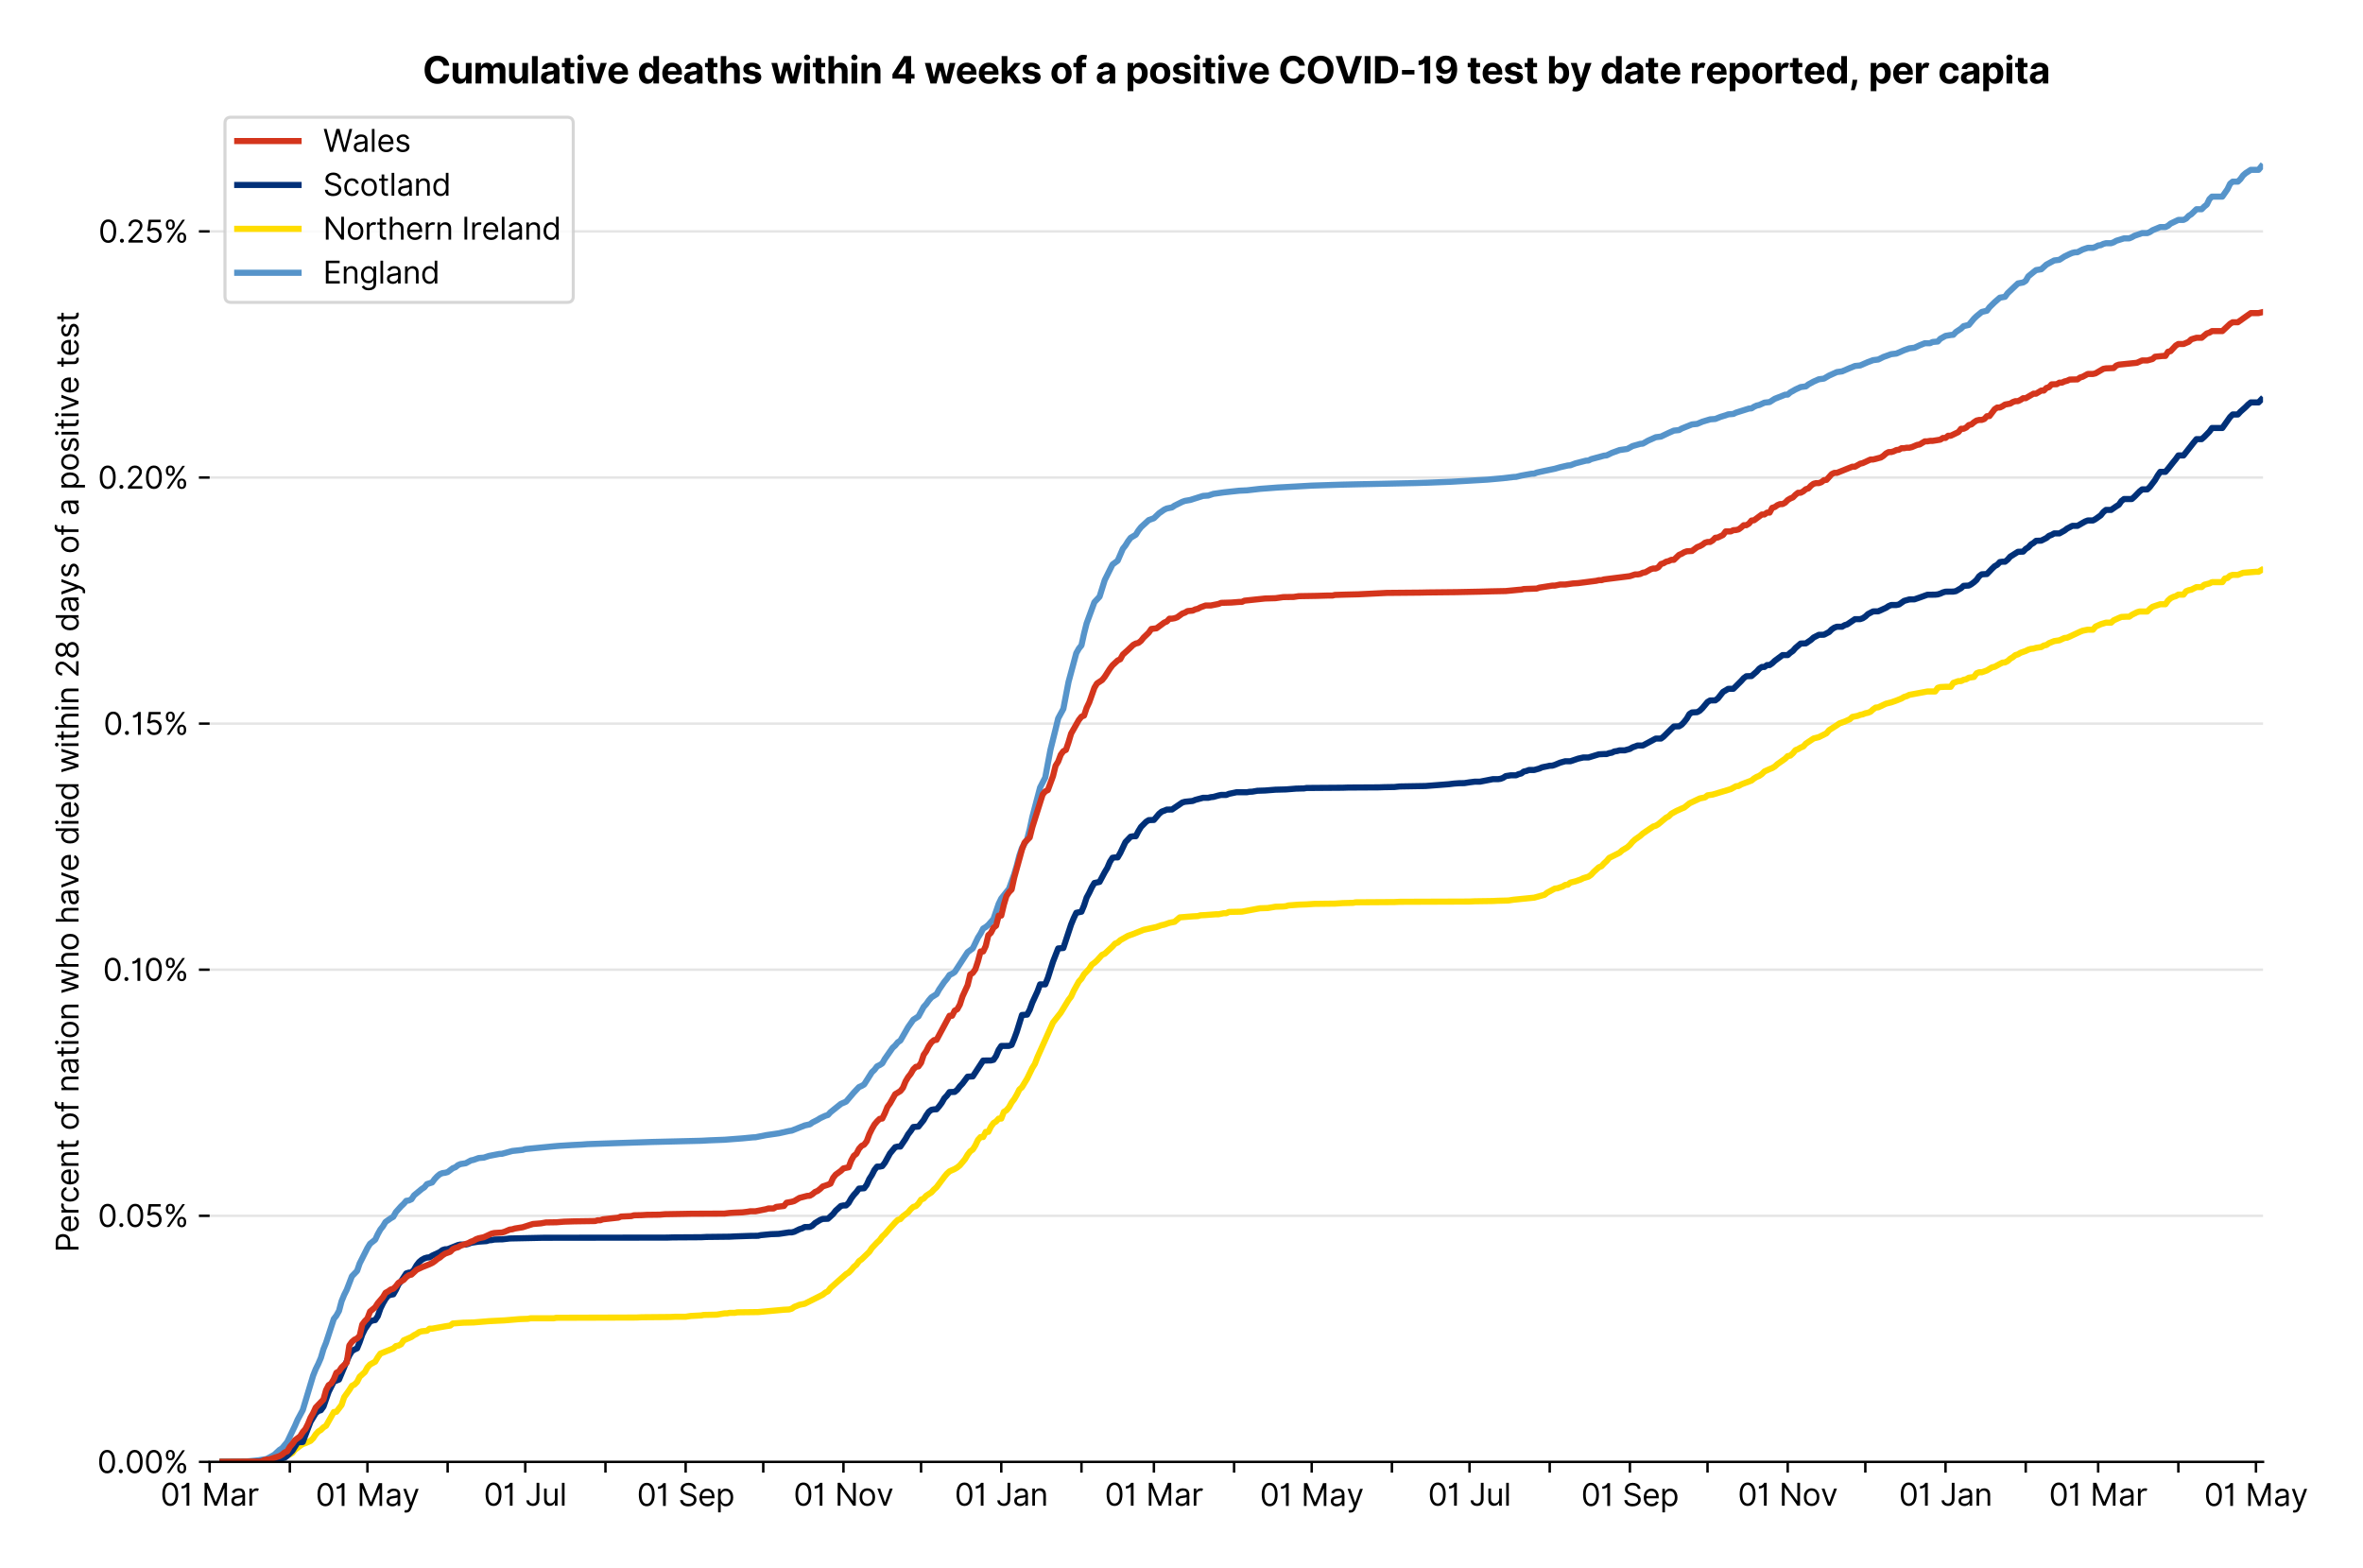 <?xml version="1.0" encoding="utf-8" standalone="no"?>
<!DOCTYPE svg PUBLIC "-//W3C//DTD SVG 1.1//EN"
  "http://www.w3.org/Graphics/SVG/1.1/DTD/svg11.dtd">
<svg xmlns:xlink="http://www.w3.org/1999/xlink" viewBox="0 0 770.568 511.234" xmlns="http://www.w3.org/2000/svg" version="1.1">
 <defs>
  <style type="text/css">*{stroke-linejoin: round; stroke-linecap: butt}</style>
 </defs>
 <g id="figure_1">
  <g id="patch_1">
   <path d="M 0 511.234 
L 770.568 511.234 
L 770.568 0 
L 0 0 
z
" style="fill: #ffffff"/>
  </g>
  <g id="axes_1">
   <g id="patch_2">
    <path d="M 68.362 476.745 
L 737.962 476.745 
L 737.962 33.225 
L 68.362 33.225 
z
" style="fill: #ffffff"/>
   </g>
   <g id="matplotlib.axis_1">
    <g id="xtick_1">
     <g id="line2d_1">
      <defs>
       <path id="m41fe0c0ae3" d="M 0 0 
L 0 3.5 
" style="stroke: #000000; stroke-width: 0.8"/>
      </defs>
      <g>
       <use xlink:href="#m41fe0c0ae3" x="68.362" y="476.745" style="stroke: #000000; stroke-width: 0.8"/>
      </g>
     </g>
     <g id="text_1">
      <!-- 01 Mar -->
      <g transform="translate(52.326 491.018)scale(0.1 -0.1)">
       <defs>
        <path id="Inter-Regular-30" d="M 2000 -64 
Q 1230 -64 806 561 
Q 382 1186 382 2327 
Q 382 3459 809 4088 
Q 1236 4718 2000 4718 
Q 2764 4718 3191 4088 
Q 3618 3459 3618 2327 
Q 3618 1186 3194 561 
Q 2771 -64 2000 -64 
z
M 2000 436 
Q 2509 436 2791 927 
Q 3073 1418 3073 2327 
Q 3073 3234 2789 3730 
Q 2505 4227 2000 4227 
Q 1496 4227 1211 3730 
Q 927 3234 927 2327 
Q 927 1418 1210 927 
Q 1493 436 2000 436 
z
" transform="scale(0.016)"/>
        <path id="Inter-Regular-31" d="M 1973 4655 
L 1973 0 
L 1409 0 
L 1409 3836 
L 1373 3836 
Q 1341 3773 1209 3692 
Q 1077 3611 868 3551 
Q 659 3491 391 3491 
L 391 3964 
Q 661 3964 859 4061 
Q 1057 4159 1190 4291 
Q 1323 4423 1392 4529 
Q 1461 4636 1473 4655 
L 1973 4655 
z
" transform="scale(0.016)"/>
        <path id="Inter-Regular-20" transform="scale(0.016)"/>
        <path id="Inter-Regular-4d" d="M 564 4655 
L 1236 4655 
L 2818 791 
L 2873 791 
L 4455 4655 
L 5127 4655 
L 5127 0 
L 4600 0 
L 4600 3536 
L 4555 3536 
L 3100 0 
L 2591 0 
L 1136 3536 
L 1091 3536 
L 1091 0 
L 564 0 
L 564 4655 
z
" transform="scale(0.016)"/>
        <path id="Inter-Regular-61" d="M 1518 -82 
Q 1186 -82 916 44 
Q 646 170 486 410 
Q 327 650 327 991 
Q 327 1291 445 1478 
Q 564 1666 761 1773 
Q 959 1880 1199 1933 
Q 1439 1986 1682 2018 
Q 2000 2059 2199 2080 
Q 2398 2102 2490 2154 
Q 2582 2207 2582 2336 
L 2582 2355 
Q 2582 2691 2399 2877 
Q 2216 3064 1846 3064 
Q 1461 3064 1243 2895 
Q 1025 2727 936 2536 
L 427 2718 
Q 564 3036 792 3214 
Q 1021 3393 1292 3464 
Q 1564 3536 1827 3536 
Q 1996 3536 2215 3496 
Q 2434 3457 2640 3334 
Q 2846 3211 2982 2963 
Q 3118 2716 3118 2300 
L 3118 0 
L 2582 0 
L 2582 473 
L 2555 473 
Q 2500 359 2373 229 
Q 2246 100 2034 9 
Q 1823 -82 1518 -82 
z
M 1600 400 
Q 1918 400 2137 525 
Q 2357 650 2469 847 
Q 2582 1045 2582 1264 
L 2582 1755 
Q 2548 1714 2433 1681 
Q 2318 1648 2169 1624 
Q 2021 1600 1881 1583 
Q 1741 1566 1655 1555 
Q 1446 1527 1265 1467 
Q 1084 1407 974 1287 
Q 864 1168 864 964 
Q 864 684 1072 542 
Q 1280 400 1600 400 
z
" transform="scale(0.016)"/>
        <path id="Inter-Regular-72" d="M 491 0 
L 491 3491 
L 1009 3491 
L 1009 2964 
L 1046 2964 
Q 1139 3223 1389 3384 
Q 1639 3545 1955 3545 
Q 2100 3545 2209 3511 
Q 2318 3477 2400 3418 
L 2218 2964 
Q 2161 2993 2085 3010 
Q 2009 3027 1909 3027 
Q 1527 3027 1277 2794 
Q 1027 2561 1027 2209 
L 1027 0 
L 491 0 
z
" transform="scale(0.016)"/>
       </defs>
       <use xlink:href="#Inter-Regular-30"/>
       <use xlink:href="#Inter-Regular-31" x="62.5"/>
       <use xlink:href="#Inter-Regular-20" x="106.676"/>
       <use xlink:href="#Inter-Regular-4d" x="134.801"/>
       <use xlink:href="#Inter-Regular-61" x="225.994"/>
       <use xlink:href="#Inter-Regular-72" x="282.386"/>
      </g>
     </g>
    </g>
    <g id="xtick_2">
     <g id="line2d_2">
      <g>
       <use xlink:href="#m41fe0c0ae3" x="94.515" y="476.745" style="stroke: #000000; stroke-width: 0.8"/>
      </g>
     </g>
    </g>
    <g id="xtick_3">
     <g id="line2d_3">
      <g>
       <use xlink:href="#m41fe0c0ae3" x="119.823" y="476.745" style="stroke: #000000; stroke-width: 0.8"/>
      </g>
     </g>
     <g id="text_2">
      <!-- 01 May -->
      <g transform="translate(102.92 491.117)scale(0.1 -0.1)">
       <defs>
        <path id="Inter-Regular-79" d="M 818 -1355 
Q 682 -1355 575 -1333 
Q 468 -1311 427 -1291 
L 564 -818 
Q 857 -893 1053 -814 
Q 1250 -736 1391 -345 
L 1509 -18 
L 218 3491 
L 800 3491 
L 1764 709 
L 1800 709 
L 2764 3491 
L 3346 3491 
L 1846 -564 
Q 1550 -1355 818 -1355 
z
" transform="scale(0.016)"/>
       </defs>
       <use xlink:href="#Inter-Regular-30"/>
       <use xlink:href="#Inter-Regular-31" x="62.5"/>
       <use xlink:href="#Inter-Regular-20" x="106.676"/>
       <use xlink:href="#Inter-Regular-4d" x="134.801"/>
       <use xlink:href="#Inter-Regular-61" x="225.994"/>
       <use xlink:href="#Inter-Regular-79" x="282.386"/>
      </g>
     </g>
    </g>
    <g id="xtick_4">
     <g id="line2d_4">
      <g>
       <use xlink:href="#m41fe0c0ae3" x="145.975" y="476.745" style="stroke: #000000; stroke-width: 0.8"/>
      </g>
     </g>
    </g>
    <g id="xtick_5">
     <g id="line2d_5">
      <g>
       <use xlink:href="#m41fe0c0ae3" x="171.284" y="476.745" style="stroke: #000000; stroke-width: 0.8"/>
      </g>
     </g>
     <g id="text_3">
      <!-- 01 Jul -->
      <g transform="translate(157.74 491.018)scale(0.1 -0.1)">
       <defs>
        <path id="Inter-Regular-4a" d="M 2346 4655 
L 2909 4655 
L 2909 1327 
Q 2909 657 2549 296 
Q 2189 -64 1582 -64 
Q 1200 -64 902 76 
Q 605 216 434 475 
Q 264 734 264 1091 
L 818 1091 
Q 818 795 1034 615 
Q 1250 436 1582 436 
Q 1948 436 2147 664 
Q 2346 893 2346 1327 
L 2346 4655 
z
" transform="scale(0.016)"/>
        <path id="Inter-Regular-75" d="M 2691 1427 
L 2691 3491 
L 3227 3491 
L 3227 0 
L 2691 0 
L 2691 591 
L 2655 591 
Q 2532 325 2273 140 
Q 2014 -45 1618 -45 
Q 1127 -45 809 280 
Q 491 605 491 1273 
L 491 3491 
L 1027 3491 
L 1027 1309 
Q 1027 927 1242 700 
Q 1457 473 1791 473 
Q 1991 473 2199 575 
Q 2407 677 2549 888 
Q 2691 1100 2691 1427 
z
" transform="scale(0.016)"/>
        <path id="Inter-Regular-6c" d="M 1027 4655 
L 1027 0 
L 491 0 
L 491 4655 
L 1027 4655 
z
" transform="scale(0.016)"/>
       </defs>
       <use xlink:href="#Inter-Regular-30"/>
       <use xlink:href="#Inter-Regular-31" x="62.5"/>
       <use xlink:href="#Inter-Regular-20" x="106.676"/>
       <use xlink:href="#Inter-Regular-4a" x="134.801"/>
       <use xlink:href="#Inter-Regular-75" x="189.063"/>
       <use xlink:href="#Inter-Regular-6c" x="247.159"/>
      </g>
     </g>
    </g>
    <g id="xtick_6">
     <g id="line2d_6">
      <g>
       <use xlink:href="#m41fe0c0ae3" x="197.436" y="476.745" style="stroke: #000000; stroke-width: 0.8"/>
      </g>
     </g>
    </g>
    <g id="xtick_7">
     <g id="line2d_7">
      <g>
       <use xlink:href="#m41fe0c0ae3" x="223.588" y="476.745" style="stroke: #000000; stroke-width: 0.8"/>
      </g>
     </g>
     <g id="text_4">
      <!-- 01 Sep -->
      <g transform="translate(207.701 491.117)scale(0.1 -0.1)">
       <defs>
        <path id="Inter-Regular-53" d="M 3109 3491 
Q 3068 3836 2777 4027 
Q 2486 4218 2064 4218 
Q 1600 4218 1318 3999 
Q 1036 3780 1036 3445 
Q 1036 3195 1189 3042 
Q 1343 2889 1553 2803 
Q 1764 2718 1936 2673 
L 2409 2545 
Q 2591 2498 2815 2414 
Q 3039 2330 3244 2185 
Q 3450 2041 3584 1816 
Q 3718 1591 3718 1264 
Q 3718 886 3521 581 
Q 3325 277 2949 97 
Q 2573 -82 2036 -82 
Q 1286 -82 845 272 
Q 405 627 364 1200 
L 946 1200 
Q 968 936 1124 764 
Q 1280 593 1519 510 
Q 1759 427 2036 427 
Q 2359 427 2616 533 
Q 2873 639 3023 828 
Q 3173 1018 3173 1273 
Q 3173 1505 3043 1650 
Q 2914 1795 2702 1886 
Q 2491 1977 2246 2045 
L 1673 2209 
Q 1127 2366 809 2657 
Q 491 2948 491 3418 
Q 491 3809 703 4101 
Q 916 4393 1276 4555 
Q 1636 4718 2082 4718 
Q 2532 4718 2882 4558 
Q 3232 4398 3437 4120 
Q 3643 3843 3655 3491 
L 3109 3491 
z
" transform="scale(0.016)"/>
        <path id="Inter-Regular-65" d="M 1955 -73 
Q 1450 -73 1085 151 
Q 721 375 524 778 
Q 327 1182 327 1718 
Q 327 2255 524 2665 
Q 721 3075 1074 3305 
Q 1427 3536 1900 3536 
Q 2173 3536 2439 3445 
Q 2705 3355 2923 3151 
Q 3141 2948 3270 2614 
Q 3400 2280 3400 1791 
L 3400 1564 
L 866 1564 
Q 884 1005 1183 707 
Q 1482 409 1955 409 
Q 2271 409 2498 545 
Q 2725 682 2827 955 
L 3346 809 
Q 3223 414 2854 170 
Q 2486 -73 1955 -73 
z
M 866 2027 
L 2855 2027 
Q 2855 2470 2595 2762 
Q 2336 3055 1900 3055 
Q 1593 3055 1368 2911 
Q 1143 2768 1013 2533 
Q 884 2298 866 2027 
z
" transform="scale(0.016)"/>
        <path id="Inter-Regular-70" d="M 491 -1309 
L 491 3491 
L 1009 3491 
L 1009 2936 
L 1073 2936 
Q 1132 3027 1237 3169 
Q 1343 3311 1542 3423 
Q 1741 3536 2082 3536 
Q 2523 3536 2859 3315 
Q 3196 3095 3384 2690 
Q 3573 2286 3573 1736 
Q 3573 1182 3384 776 
Q 3196 370 2861 148 
Q 2527 -73 2091 -73 
Q 1755 -73 1552 39 
Q 1350 152 1241 296 
Q 1132 441 1073 536 
L 1027 536 
L 1027 -1309 
L 491 -1309 
z
M 1018 1745 
Q 1018 1152 1276 780 
Q 1534 409 2018 409 
Q 2355 409 2581 587 
Q 2807 766 2921 1069 
Q 3036 1373 3036 1745 
Q 3036 2114 2923 2410 
Q 2811 2707 2585 2881 
Q 2359 3055 2018 3055 
Q 1527 3055 1272 2693 
Q 1018 2332 1018 1745 
z
" transform="scale(0.016)"/>
       </defs>
       <use xlink:href="#Inter-Regular-30"/>
       <use xlink:href="#Inter-Regular-31" x="62.5"/>
       <use xlink:href="#Inter-Regular-20" x="106.676"/>
       <use xlink:href="#Inter-Regular-53" x="134.801"/>
       <use xlink:href="#Inter-Regular-65" x="198.58"/>
       <use xlink:href="#Inter-Regular-70" x="256.818"/>
      </g>
     </g>
    </g>
    <g id="xtick_8">
     <g id="line2d_8">
      <g>
       <use xlink:href="#m41fe0c0ae3" x="248.897" y="476.745" style="stroke: #000000; stroke-width: 0.8"/>
      </g>
     </g>
    </g>
    <g id="xtick_9">
     <g id="line2d_9">
      <g>
       <use xlink:href="#m41fe0c0ae3" x="275.049" y="476.745" style="stroke: #000000; stroke-width: 0.8"/>
      </g>
     </g>
     <g id="text_5">
      <!-- 01 Nov -->
      <g transform="translate(258.778 491.018)scale(0.1 -0.1)">
       <defs>
        <path id="Inter-Regular-4e" d="M 4255 4655 
L 4255 0 
L 3709 0 
L 1173 3655 
L 1127 3655 
L 1127 0 
L 564 0 
L 564 4655 
L 1109 4655 
L 3655 991 
L 3700 991 
L 3700 4655 
L 4255 4655 
z
" transform="scale(0.016)"/>
        <path id="Inter-Regular-6f" d="M 1909 -73 
Q 1436 -73 1080 152 
Q 725 377 526 781 
Q 327 1186 327 1727 
Q 327 2273 526 2679 
Q 725 3086 1080 3311 
Q 1436 3536 1909 3536 
Q 2382 3536 2737 3311 
Q 3093 3086 3292 2679 
Q 3491 2273 3491 1727 
Q 3491 1186 3292 781 
Q 3093 377 2737 152 
Q 2382 -73 1909 -73 
z
M 1909 409 
Q 2268 409 2500 593 
Q 2732 777 2843 1077 
Q 2955 1377 2955 1727 
Q 2955 2077 2843 2379 
Q 2732 2682 2500 2868 
Q 2268 3055 1909 3055 
Q 1550 3055 1318 2868 
Q 1086 2682 975 2379 
Q 864 2077 864 1727 
Q 864 1377 975 1077 
Q 1086 777 1318 593 
Q 1550 409 1909 409 
z
" transform="scale(0.016)"/>
        <path id="Inter-Regular-76" d="M 3346 3491 
L 2055 0 
L 1509 0 
L 218 3491 
L 800 3491 
L 1764 709 
L 1800 709 
L 2764 3491 
L 3346 3491 
z
" transform="scale(0.016)"/>
       </defs>
       <use xlink:href="#Inter-Regular-30"/>
       <use xlink:href="#Inter-Regular-31" x="62.5"/>
       <use xlink:href="#Inter-Regular-20" x="106.676"/>
       <use xlink:href="#Inter-Regular-4e" x="134.801"/>
       <use xlink:href="#Inter-Regular-6f" x="210.085"/>
       <use xlink:href="#Inter-Regular-76" x="269.744"/>
      </g>
     </g>
    </g>
    <g id="xtick_10">
     <g id="line2d_10">
      <g>
       <use xlink:href="#m41fe0c0ae3" x="300.358" y="476.745" style="stroke: #000000; stroke-width: 0.8"/>
      </g>
     </g>
    </g>
    <g id="xtick_11">
     <g id="line2d_11">
      <g>
       <use xlink:href="#m41fe0c0ae3" x="326.51" y="476.745" style="stroke: #000000; stroke-width: 0.8"/>
      </g>
     </g>
     <g id="text_6">
      <!-- 01 Jan -->
      <g transform="translate(311.311 491.018)scale(0.1 -0.1)">
       <defs>
        <path id="Inter-Regular-6e" d="M 1027 2100 
L 1027 0 
L 491 0 
L 491 3491 
L 1009 3491 
L 1009 2945 
L 1055 2945 
Q 1177 3211 1427 3373 
Q 1677 3536 2073 3536 
Q 2602 3536 2928 3211 
Q 3255 2886 3255 2218 
L 3255 0 
L 2718 0 
L 2718 2182 
Q 2718 2593 2504 2824 
Q 2291 3055 1918 3055 
Q 1534 3055 1280 2806 
Q 1027 2557 1027 2100 
z
" transform="scale(0.016)"/>
       </defs>
       <use xlink:href="#Inter-Regular-30"/>
       <use xlink:href="#Inter-Regular-31" x="62.5"/>
       <use xlink:href="#Inter-Regular-20" x="106.676"/>
       <use xlink:href="#Inter-Regular-4a" x="134.801"/>
       <use xlink:href="#Inter-Regular-61" x="189.063"/>
       <use xlink:href="#Inter-Regular-6e" x="245.455"/>
      </g>
     </g>
    </g>
    <g id="xtick_12">
     <g id="line2d_12">
      <g>
       <use xlink:href="#m41fe0c0ae3" x="352.662" y="476.745" style="stroke: #000000; stroke-width: 0.8"/>
      </g>
     </g>
    </g>
    <g id="xtick_13">
     <g id="line2d_13">
      <g>
       <use xlink:href="#m41fe0c0ae3" x="376.283" y="476.745" style="stroke: #000000; stroke-width: 0.8"/>
      </g>
     </g>
     <g id="text_7">
      <!-- 01 Mar -->
      <g transform="translate(360.247 491.018)scale(0.1 -0.1)">
       <use xlink:href="#Inter-Regular-30"/>
       <use xlink:href="#Inter-Regular-31" x="62.5"/>
       <use xlink:href="#Inter-Regular-20" x="106.676"/>
       <use xlink:href="#Inter-Regular-4d" x="134.801"/>
       <use xlink:href="#Inter-Regular-61" x="225.994"/>
       <use xlink:href="#Inter-Regular-72" x="282.386"/>
      </g>
     </g>
    </g>
    <g id="xtick_14">
     <g id="line2d_14">
      <g>
       <use xlink:href="#m41fe0c0ae3" x="402.435" y="476.745" style="stroke: #000000; stroke-width: 0.8"/>
      </g>
     </g>
    </g>
    <g id="xtick_15">
     <g id="line2d_15">
      <g>
       <use xlink:href="#m41fe0c0ae3" x="427.744" y="476.745" style="stroke: #000000; stroke-width: 0.8"/>
      </g>
     </g>
     <g id="text_8">
      <!-- 01 May -->
      <g transform="translate(410.841 491.117)scale(0.1 -0.1)">
       <use xlink:href="#Inter-Regular-30"/>
       <use xlink:href="#Inter-Regular-31" x="62.5"/>
       <use xlink:href="#Inter-Regular-20" x="106.676"/>
       <use xlink:href="#Inter-Regular-4d" x="134.801"/>
       <use xlink:href="#Inter-Regular-61" x="225.994"/>
       <use xlink:href="#Inter-Regular-79" x="282.386"/>
      </g>
     </g>
    </g>
    <g id="xtick_16">
     <g id="line2d_16">
      <g>
       <use xlink:href="#m41fe0c0ae3" x="453.896" y="476.745" style="stroke: #000000; stroke-width: 0.8"/>
      </g>
     </g>
    </g>
    <g id="xtick_17">
     <g id="line2d_17">
      <g>
       <use xlink:href="#m41fe0c0ae3" x="479.205" y="476.745" style="stroke: #000000; stroke-width: 0.8"/>
      </g>
     </g>
     <g id="text_9">
      <!-- 01 Jul -->
      <g transform="translate(465.661 491.018)scale(0.1 -0.1)">
       <use xlink:href="#Inter-Regular-30"/>
       <use xlink:href="#Inter-Regular-31" x="62.5"/>
       <use xlink:href="#Inter-Regular-20" x="106.676"/>
       <use xlink:href="#Inter-Regular-4a" x="134.801"/>
       <use xlink:href="#Inter-Regular-75" x="189.063"/>
       <use xlink:href="#Inter-Regular-6c" x="247.159"/>
      </g>
     </g>
    </g>
    <g id="xtick_18">
     <g id="line2d_18">
      <g>
       <use xlink:href="#m41fe0c0ae3" x="505.357" y="476.745" style="stroke: #000000; stroke-width: 0.8"/>
      </g>
     </g>
    </g>
    <g id="xtick_19">
     <g id="line2d_19">
      <g>
       <use xlink:href="#m41fe0c0ae3" x="531.509" y="476.745" style="stroke: #000000; stroke-width: 0.8"/>
      </g>
     </g>
     <g id="text_10">
      <!-- 01 Sep -->
      <g transform="translate(515.622 491.117)scale(0.1 -0.1)">
       <use xlink:href="#Inter-Regular-30"/>
       <use xlink:href="#Inter-Regular-31" x="62.5"/>
       <use xlink:href="#Inter-Regular-20" x="106.676"/>
       <use xlink:href="#Inter-Regular-53" x="134.801"/>
       <use xlink:href="#Inter-Regular-65" x="198.58"/>
       <use xlink:href="#Inter-Regular-70" x="256.818"/>
      </g>
     </g>
    </g>
    <g id="xtick_20">
     <g id="line2d_20">
      <g>
       <use xlink:href="#m41fe0c0ae3" x="556.818" y="476.745" style="stroke: #000000; stroke-width: 0.8"/>
      </g>
     </g>
    </g>
    <g id="xtick_21">
     <g id="line2d_21">
      <g>
       <use xlink:href="#m41fe0c0ae3" x="582.97" y="476.745" style="stroke: #000000; stroke-width: 0.8"/>
      </g>
     </g>
     <g id="text_11">
      <!-- 01 Nov -->
      <g transform="translate(566.699 491.018)scale(0.1 -0.1)">
       <use xlink:href="#Inter-Regular-30"/>
       <use xlink:href="#Inter-Regular-31" x="62.5"/>
       <use xlink:href="#Inter-Regular-20" x="106.676"/>
       <use xlink:href="#Inter-Regular-4e" x="134.801"/>
       <use xlink:href="#Inter-Regular-6f" x="210.085"/>
       <use xlink:href="#Inter-Regular-76" x="269.744"/>
      </g>
     </g>
    </g>
    <g id="xtick_22">
     <g id="line2d_22">
      <g>
       <use xlink:href="#m41fe0c0ae3" x="608.278" y="476.745" style="stroke: #000000; stroke-width: 0.8"/>
      </g>
     </g>
    </g>
    <g id="xtick_23">
     <g id="line2d_23">
      <g>
       <use xlink:href="#m41fe0c0ae3" x="634.43" y="476.745" style="stroke: #000000; stroke-width: 0.8"/>
      </g>
     </g>
     <g id="text_12">
      <!-- 01 Jan -->
      <g transform="translate(619.231 491.018)scale(0.1 -0.1)">
       <use xlink:href="#Inter-Regular-30"/>
       <use xlink:href="#Inter-Regular-31" x="62.5"/>
       <use xlink:href="#Inter-Regular-20" x="106.676"/>
       <use xlink:href="#Inter-Regular-4a" x="134.801"/>
       <use xlink:href="#Inter-Regular-61" x="189.063"/>
       <use xlink:href="#Inter-Regular-6e" x="245.455"/>
      </g>
     </g>
    </g>
    <g id="xtick_24">
     <g id="line2d_24">
      <g>
       <use xlink:href="#m41fe0c0ae3" x="660.583" y="476.745" style="stroke: #000000; stroke-width: 0.8"/>
      </g>
     </g>
    </g>
    <g id="xtick_25">
     <g id="line2d_25">
      <g>
       <use xlink:href="#m41fe0c0ae3" x="684.204" y="476.745" style="stroke: #000000; stroke-width: 0.8"/>
      </g>
     </g>
     <g id="text_13">
      <!-- 01 Mar -->
      <g transform="translate(668.167 491.018)scale(0.1 -0.1)">
       <use xlink:href="#Inter-Regular-30"/>
       <use xlink:href="#Inter-Regular-31" x="62.5"/>
       <use xlink:href="#Inter-Regular-20" x="106.676"/>
       <use xlink:href="#Inter-Regular-4d" x="134.801"/>
       <use xlink:href="#Inter-Regular-61" x="225.994"/>
       <use xlink:href="#Inter-Regular-72" x="282.386"/>
      </g>
     </g>
    </g>
    <g id="xtick_26">
     <g id="line2d_26">
      <g>
       <use xlink:href="#m41fe0c0ae3" x="710.356" y="476.745" style="stroke: #000000; stroke-width: 0.8"/>
      </g>
     </g>
    </g>
    <g id="xtick_27">
     <g id="line2d_27">
      <g>
       <use xlink:href="#m41fe0c0ae3" x="735.665" y="476.745" style="stroke: #000000; stroke-width: 0.8"/>
      </g>
     </g>
     <g id="text_14">
      <!-- 01 May -->
      <g transform="translate(718.762 491.117)scale(0.1 -0.1)">
       <use xlink:href="#Inter-Regular-30"/>
       <use xlink:href="#Inter-Regular-31" x="62.5"/>
       <use xlink:href="#Inter-Regular-20" x="106.676"/>
       <use xlink:href="#Inter-Regular-4d" x="134.801"/>
       <use xlink:href="#Inter-Regular-61" x="225.994"/>
       <use xlink:href="#Inter-Regular-79" x="282.386"/>
      </g>
     </g>
    </g>
   </g>
   <g id="matplotlib.axis_2">
    <g id="ytick_1">
     <g id="line2d_28">
      <path d="M 68.362 476.745 
L 737.962 476.745 
" clip-path="url(#p40861fa2bb)" style="fill: none; stroke: #e5e5e5; stroke-width: 0.8; stroke-linecap: square"/>
     </g>
     <g id="line2d_29">
      <defs>
       <path id="m9699433691" d="M 0 0 
L -3.5 0 
" style="stroke: #000000; stroke-width: 0.8"/>
      </defs>
      <g>
       <use xlink:href="#m9699433691" x="68.362" y="476.745" style="stroke: #000000; stroke-width: 0.8"/>
      </g>
     </g>
     <g id="text_15">
      <!-- 0.00% -->
      <g transform="translate(31.731 480.382)scale(0.1 -0.1)">
       <defs>
        <path id="Inter-Regular-2e" d="M 882 -36 
Q 714 -36 593 84 
Q 473 205 473 373 
Q 473 541 593 661 
Q 714 782 882 782 
Q 1050 782 1170 661 
Q 1291 541 1291 373 
Q 1291 205 1170 84 
Q 1050 -36 882 -36 
z
" transform="scale(0.016)"/>
        <path id="Inter-Regular-25" d="M 2855 873 
L 2855 1118 
Q 2855 1373 2960 1585 
Q 3066 1798 3269 1926 
Q 3473 2055 3764 2055 
Q 4059 2055 4259 1926 
Q 4459 1798 4561 1585 
Q 4664 1373 4664 1118 
L 4664 873 
Q 4664 618 4560 405 
Q 4457 193 4256 64 
Q 4055 -64 3764 -64 
Q 3468 -64 3266 64 
Q 3064 193 2959 405 
Q 2855 618 2855 873 
z
M 536 3536 
L 536 3782 
Q 536 4036 642 4248 
Q 748 4461 951 4589 
Q 1155 4718 1446 4718 
Q 1741 4718 1941 4589 
Q 2141 4461 2243 4248 
Q 2346 4036 2346 3782 
L 2346 3536 
Q 2346 3282 2242 3069 
Q 2139 2857 1937 2728 
Q 1736 2600 1446 2600 
Q 1150 2600 948 2728 
Q 746 2857 641 3069 
Q 536 3282 536 3536 
z
M 709 0 
L 3909 4655 
L 4427 4655 
L 1227 0 
L 709 0 
z
M 3318 1118 
L 3318 873 
Q 3318 661 3418 494 
Q 3518 327 3764 327 
Q 4002 327 4101 494 
Q 4200 661 4200 873 
L 4200 1118 
Q 4200 1330 4104 1497 
Q 4009 1664 3764 1664 
Q 3525 1664 3421 1497 
Q 3318 1330 3318 1118 
z
M 1000 3782 
L 1000 3536 
Q 1000 3325 1100 3158 
Q 1200 2991 1446 2991 
Q 1684 2991 1783 3158 
Q 1882 3325 1882 3536 
L 1882 3782 
Q 1882 3993 1786 4160 
Q 1691 4327 1446 4327 
Q 1207 4327 1103 4160 
Q 1000 3993 1000 3782 
z
" transform="scale(0.016)"/>
       </defs>
       <use xlink:href="#Inter-Regular-30"/>
       <use xlink:href="#Inter-Regular-2e" x="62.5"/>
       <use xlink:href="#Inter-Regular-30" x="90.057"/>
       <use xlink:href="#Inter-Regular-30" x="152.557"/>
       <use xlink:href="#Inter-Regular-25" x="215.057"/>
      </g>
     </g>
    </g>
    <g id="ytick_2">
     <g id="line2d_30">
      <path d="M 68.362 396.489 
L 737.962 396.489 
" clip-path="url(#p40861fa2bb)" style="fill: none; stroke: #e5e5e5; stroke-width: 0.8; stroke-linecap: square"/>
     </g>
     <g id="line2d_31">
      <g>
       <use xlink:href="#m9699433691" x="68.362" y="396.489" style="stroke: #000000; stroke-width: 0.8"/>
      </g>
     </g>
     <g id="text_16">
      <!-- 0.05% -->
      <g transform="translate(31.902 400.126)scale(0.1 -0.1)">
       <defs>
        <path id="Inter-Regular-35" d="M 1936 -64 
Q 1536 -64 1216 95 
Q 896 255 702 532 
Q 509 809 491 1164 
L 1036 1164 
Q 1068 848 1324 642 
Q 1580 436 1936 436 
Q 2223 436 2447 570 
Q 2671 705 2799 940 
Q 2927 1175 2927 1473 
Q 2927 1777 2794 2017 
Q 2661 2257 2429 2395 
Q 2198 2534 1900 2536 
Q 1686 2539 1461 2472 
Q 1236 2405 1091 2300 
L 564 2364 
L 846 4655 
L 3264 4655 
L 3264 4155 
L 1318 4155 
L 1155 2782 
L 1182 2782 
Q 1325 2895 1541 2970 
Q 1757 3045 1991 3045 
Q 2418 3045 2753 2842 
Q 3089 2639 3281 2286 
Q 3473 1934 3473 1482 
Q 3473 1036 3274 687 
Q 3075 339 2727 137 
Q 2380 -64 1936 -64 
z
" transform="scale(0.016)"/>
       </defs>
       <use xlink:href="#Inter-Regular-30"/>
       <use xlink:href="#Inter-Regular-2e" x="62.5"/>
       <use xlink:href="#Inter-Regular-30" x="90.057"/>
       <use xlink:href="#Inter-Regular-35" x="152.557"/>
       <use xlink:href="#Inter-Regular-25" x="213.352"/>
      </g>
     </g>
    </g>
    <g id="ytick_3">
     <g id="line2d_32">
      <path d="M 68.362 316.234 
L 737.962 316.234 
" clip-path="url(#p40861fa2bb)" style="fill: none; stroke: #e5e5e5; stroke-width: 0.8; stroke-linecap: square"/>
     </g>
     <g id="line2d_33">
      <g>
       <use xlink:href="#m9699433691" x="68.362" y="316.234" style="stroke: #000000; stroke-width: 0.8"/>
      </g>
     </g>
     <g id="text_17">
      <!-- 0.10% -->
      <g transform="translate(33.564 319.871)scale(0.1 -0.1)">
       <use xlink:href="#Inter-Regular-30"/>
       <use xlink:href="#Inter-Regular-2e" x="62.5"/>
       <use xlink:href="#Inter-Regular-31" x="90.057"/>
       <use xlink:href="#Inter-Regular-30" x="134.233"/>
       <use xlink:href="#Inter-Regular-25" x="196.733"/>
      </g>
     </g>
    </g>
    <g id="ytick_4">
     <g id="line2d_34">
      <path d="M 68.362 235.978 
L 737.962 235.978 
" clip-path="url(#p40861fa2bb)" style="fill: none; stroke: #e5e5e5; stroke-width: 0.8; stroke-linecap: square"/>
     </g>
     <g id="line2d_35">
      <g>
       <use xlink:href="#m9699433691" x="68.362" y="235.978" style="stroke: #000000; stroke-width: 0.8"/>
      </g>
     </g>
     <g id="text_18">
      <!-- 0.15% -->
      <g transform="translate(33.734 239.615)scale(0.1 -0.1)">
       <use xlink:href="#Inter-Regular-30"/>
       <use xlink:href="#Inter-Regular-2e" x="62.5"/>
       <use xlink:href="#Inter-Regular-31" x="90.057"/>
       <use xlink:href="#Inter-Regular-35" x="134.233"/>
       <use xlink:href="#Inter-Regular-25" x="195.028"/>
      </g>
     </g>
    </g>
    <g id="ytick_5">
     <g id="line2d_36">
      <path d="M 68.362 155.723 
L 737.962 155.723 
" clip-path="url(#p40861fa2bb)" style="fill: none; stroke: #e5e5e5; stroke-width: 0.8; stroke-linecap: square"/>
     </g>
     <g id="line2d_37">
      <g>
       <use xlink:href="#m9699433691" x="68.362" y="155.723" style="stroke: #000000; stroke-width: 0.8"/>
      </g>
     </g>
     <g id="text_19">
      <!-- 0.20% -->
      <g transform="translate(31.93 159.36)scale(0.1 -0.1)">
       <defs>
        <path id="Inter-Regular-32" d="M 482 0 
L 482 409 
L 2018 2091 
Q 2289 2386 2464 2605 
Q 2639 2825 2724 3019 
Q 2809 3214 2809 3427 
Q 2809 3795 2553 4011 
Q 2298 4227 1918 4227 
Q 1514 4227 1275 3985 
Q 1036 3743 1036 3345 
L 500 3345 
Q 500 3755 688 4064 
Q 877 4373 1203 4545 
Q 1530 4718 1936 4718 
Q 2346 4718 2661 4545 
Q 2977 4373 3156 4079 
Q 3336 3786 3336 3427 
Q 3336 3170 3244 2926 
Q 3152 2682 2926 2383 
Q 2700 2084 2300 1655 
L 1255 536 
L 1255 500 
L 3418 500 
L 3418 0 
L 482 0 
z
" transform="scale(0.016)"/>
       </defs>
       <use xlink:href="#Inter-Regular-30"/>
       <use xlink:href="#Inter-Regular-2e" x="62.5"/>
       <use xlink:href="#Inter-Regular-32" x="90.057"/>
       <use xlink:href="#Inter-Regular-30" x="150.568"/>
       <use xlink:href="#Inter-Regular-25" x="213.068"/>
      </g>
     </g>
    </g>
    <g id="ytick_6">
     <g id="line2d_38">
      <path d="M 68.362 75.467 
L 737.962 75.467 
" clip-path="url(#p40861fa2bb)" style="fill: none; stroke: #e5e5e5; stroke-width: 0.8; stroke-linecap: square"/>
     </g>
     <g id="line2d_39">
      <g>
       <use xlink:href="#m9699433691" x="68.362" y="75.467" style="stroke: #000000; stroke-width: 0.8"/>
      </g>
     </g>
     <g id="text_20">
      <!-- 0.25% -->
      <g transform="translate(32.1 79.104)scale(0.1 -0.1)">
       <use xlink:href="#Inter-Regular-30"/>
       <use xlink:href="#Inter-Regular-2e" x="62.5"/>
       <use xlink:href="#Inter-Regular-32" x="90.057"/>
       <use xlink:href="#Inter-Regular-35" x="150.568"/>
       <use xlink:href="#Inter-Regular-25" x="211.364"/>
      </g>
     </g>
    </g>
    <g id="text_21">
     <!-- Percent of nation who have died within 28 days of a positive test -->
     <g transform="translate(25.614 408.396)rotate(-90)scale(0.1 -0.1)">
      <defs>
       <path id="Inter-Regular-50" d="M 564 0 
L 564 4655 
L 2136 4655 
Q 2684 4655 3033 4458 
Q 3382 4261 3550 3927 
Q 3718 3593 3718 3182 
Q 3718 2770 3551 2434 
Q 3384 2098 3036 1899 
Q 2689 1700 2146 1700 
L 1127 1700 
L 1127 0 
L 564 0 
z
M 1127 2200 
L 2127 2200 
Q 2689 2200 2926 2482 
Q 3164 2764 3164 3182 
Q 3164 3602 2925 3878 
Q 2686 4155 2118 4155 
L 1127 4155 
L 1127 2200 
z
" transform="scale(0.016)"/>
       <path id="Inter-Regular-63" d="M 1909 -73 
Q 1418 -73 1063 159 
Q 709 391 518 798 
Q 327 1205 327 1727 
Q 327 2259 524 2667 
Q 721 3075 1074 3305 
Q 1427 3536 1900 3536 
Q 2268 3536 2563 3400 
Q 2859 3264 3047 3018 
Q 3236 2773 3282 2445 
L 2746 2445 
Q 2684 2684 2474 2869 
Q 2264 3055 1909 3055 
Q 1439 3055 1151 2697 
Q 864 2339 864 1745 
Q 864 1139 1148 774 
Q 1432 409 1909 409 
Q 2223 409 2447 570 
Q 2671 732 2746 1018 
L 3282 1018 
Q 3236 709 3058 462 
Q 2880 216 2588 71 
Q 2296 -73 1909 -73 
z
" transform="scale(0.016)"/>
       <path id="Inter-Regular-74" d="M 2009 3491 
L 2009 3036 
L 1264 3036 
L 1264 1000 
Q 1264 773 1331 660 
Q 1398 548 1503 510 
Q 1609 473 1727 473 
Q 1816 473 1873 483 
Q 1930 493 1964 500 
L 2073 18 
Q 2018 -2 1920 -23 
Q 1823 -45 1673 -45 
Q 1446 -45 1228 52 
Q 1011 150 869 350 
Q 727 550 727 855 
L 727 3036 
L 200 3036 
L 200 3491 
L 727 3491 
L 727 4327 
L 1264 4327 
L 1264 3491 
L 2009 3491 
z
" transform="scale(0.016)"/>
       <path id="Inter-Regular-66" d="M 2046 3491 
L 2046 3036 
L 1264 3036 
L 1264 0 
L 727 0 
L 727 3036 
L 164 3036 
L 164 3491 
L 727 3491 
L 727 3973 
Q 727 4273 868 4473 
Q 1009 4673 1234 4773 
Q 1459 4873 1709 4873 
Q 1907 4873 2032 4841 
Q 2157 4809 2218 4782 
L 2064 4318 
Q 2023 4332 1951 4352 
Q 1880 4373 1764 4373 
Q 1498 4373 1381 4239 
Q 1264 4105 1264 3845 
L 1264 3491 
L 2046 3491 
z
" transform="scale(0.016)"/>
       <path id="Inter-Regular-69" d="M 491 0 
L 491 3491 
L 1027 3491 
L 1027 0 
L 491 0 
z
M 764 4073 
Q 607 4073 494 4179 
Q 382 4286 382 4436 
Q 382 4586 494 4693 
Q 607 4800 764 4800 
Q 921 4800 1033 4693 
Q 1146 4586 1146 4436 
Q 1146 4286 1033 4179 
Q 921 4073 764 4073 
z
" transform="scale(0.016)"/>
       <path id="Inter-Regular-77" d="M 1282 0 
L 218 3491 
L 782 3491 
L 1536 818 
L 1573 818 
L 2318 3491 
L 2891 3491 
L 3627 827 
L 3664 827 
L 4418 3491 
L 4982 3491 
L 3918 0 
L 3391 0 
L 2627 2682 
L 2573 2682 
L 1809 0 
L 1282 0 
z
" transform="scale(0.016)"/>
       <path id="Inter-Regular-68" d="M 1027 2100 
L 1027 0 
L 491 0 
L 491 4655 
L 1027 4655 
L 1027 2945 
L 1073 2945 
Q 1196 3216 1442 3376 
Q 1689 3536 2100 3536 
Q 2636 3536 2963 3213 
Q 3291 2891 3291 2218 
L 3291 0 
L 2755 0 
L 2755 2182 
Q 2755 2598 2540 2826 
Q 2325 3055 1946 3055 
Q 1548 3055 1287 2806 
Q 1027 2557 1027 2100 
z
" transform="scale(0.016)"/>
       <path id="Inter-Regular-64" d="M 1809 -73 
Q 1373 -73 1039 148 
Q 705 370 516 776 
Q 327 1182 327 1736 
Q 327 2286 516 2690 
Q 705 3095 1041 3315 
Q 1377 3536 1818 3536 
Q 2159 3536 2358 3423 
Q 2557 3311 2662 3169 
Q 2768 3027 2827 2936 
L 2873 2936 
L 2873 4655 
L 3409 4655 
L 3409 0 
L 2891 0 
L 2891 536 
L 2827 536 
Q 2768 441 2659 296 
Q 2550 152 2348 39 
Q 2146 -73 1809 -73 
z
M 1882 409 
Q 2366 409 2624 780 
Q 2882 1152 2882 1745 
Q 2882 2332 2627 2693 
Q 2373 3055 1882 3055 
Q 1541 3055 1315 2881 
Q 1089 2707 976 2410 
Q 864 2114 864 1745 
Q 864 1373 978 1069 
Q 1093 766 1319 587 
Q 1546 409 1882 409 
z
" transform="scale(0.016)"/>
       <path id="Inter-Regular-38" d="M 1973 -64 
Q 1505 -64 1147 103 
Q 789 270 589 564 
Q 389 859 391 1236 
Q 389 1532 507 1783 
Q 625 2034 830 2203 
Q 1036 2373 1291 2418 
L 1291 2445 
Q 957 2532 759 2821 
Q 561 3111 564 3482 
Q 561 3836 743 4115 
Q 925 4395 1244 4556 
Q 1564 4718 1973 4718 
Q 2377 4718 2695 4556 
Q 3014 4395 3197 4115 
Q 3380 3836 3382 3482 
Q 3380 3111 3181 2821 
Q 2982 2532 2655 2445 
L 2655 2418 
Q 2907 2373 3109 2203 
Q 3311 2034 3431 1783 
Q 3552 1532 3555 1236 
Q 3552 859 3351 564 
Q 3150 270 2794 103 
Q 2439 -64 1973 -64 
z
M 1973 436 
Q 2446 436 2722 662 
Q 2998 889 3000 1264 
Q 2998 1527 2864 1729 
Q 2730 1932 2499 2048 
Q 2268 2164 1973 2164 
Q 1675 2164 1442 2048 
Q 1209 1932 1076 1729 
Q 943 1527 946 1264 
Q 943 889 1218 662 
Q 1493 436 1973 436 
z
M 1973 2645 
Q 2348 2645 2591 2864 
Q 2834 3084 2836 3445 
Q 2834 3800 2596 4013 
Q 2359 4227 1973 4227 
Q 1582 4227 1344 4013 
Q 1107 3800 1109 3445 
Q 1107 3084 1349 2864 
Q 1591 2645 1973 2645 
z
" transform="scale(0.016)"/>
       <path id="Inter-Regular-73" d="M 2964 2709 
L 2482 2573 
Q 2411 2755 2245 2914 
Q 2080 3073 1727 3073 
Q 1407 3073 1194 2926 
Q 982 2780 982 2555 
Q 982 2355 1127 2239 
Q 1273 2123 1582 2045 
L 2100 1918 
Q 3027 1691 3027 973 
Q 3027 673 2855 436 
Q 2684 200 2377 63 
Q 2071 -73 1664 -73 
Q 1130 -73 780 159 
Q 430 391 336 836 
L 846 964 
Q 989 400 1655 400 
Q 2030 400 2251 560 
Q 2473 720 2473 945 
Q 2473 1316 1955 1436 
L 1373 1573 
Q 893 1686 669 1926 
Q 446 2166 446 2527 
Q 446 2823 613 3050 
Q 780 3277 1069 3406 
Q 1359 3536 1727 3536 
Q 2246 3536 2542 3309 
Q 2839 3082 2964 2709 
z
" transform="scale(0.016)"/>
      </defs>
      <use xlink:href="#Inter-Regular-50"/>
      <use xlink:href="#Inter-Regular-65" x="63.494"/>
      <use xlink:href="#Inter-Regular-72" x="121.733"/>
      <use xlink:href="#Inter-Regular-63" x="160.085"/>
      <use xlink:href="#Inter-Regular-65" x="215.909"/>
      <use xlink:href="#Inter-Regular-6e" x="274.148"/>
      <use xlink:href="#Inter-Regular-74" x="332.671"/>
      <use xlink:href="#Inter-Regular-20" x="369.034"/>
      <use xlink:href="#Inter-Regular-6f" x="397.159"/>
      <use xlink:href="#Inter-Regular-66" x="456.818"/>
      <use xlink:href="#Inter-Regular-20" x="492.898"/>
      <use xlink:href="#Inter-Regular-6e" x="521.023"/>
      <use xlink:href="#Inter-Regular-61" x="579.546"/>
      <use xlink:href="#Inter-Regular-74" x="635.938"/>
      <use xlink:href="#Inter-Regular-69" x="672.301"/>
      <use xlink:href="#Inter-Regular-6f" x="696.023"/>
      <use xlink:href="#Inter-Regular-6e" x="755.682"/>
      <use xlink:href="#Inter-Regular-20" x="814.205"/>
      <use xlink:href="#Inter-Regular-77" x="842.33"/>
      <use xlink:href="#Inter-Regular-68" x="923.58"/>
      <use xlink:href="#Inter-Regular-6f" x="982.671"/>
      <use xlink:href="#Inter-Regular-20" x="1042.33"/>
      <use xlink:href="#Inter-Regular-68" x="1070.455"/>
      <use xlink:href="#Inter-Regular-61" x="1129.546"/>
      <use xlink:href="#Inter-Regular-76" x="1185.938"/>
      <use xlink:href="#Inter-Regular-65" x="1241.62"/>
      <use xlink:href="#Inter-Regular-20" x="1299.858"/>
      <use xlink:href="#Inter-Regular-64" x="1327.983"/>
      <use xlink:href="#Inter-Regular-69" x="1390.057"/>
      <use xlink:href="#Inter-Regular-65" x="1413.779"/>
      <use xlink:href="#Inter-Regular-64" x="1472.017"/>
      <use xlink:href="#Inter-Regular-20" x="1534.091"/>
      <use xlink:href="#Inter-Regular-77" x="1562.216"/>
      <use xlink:href="#Inter-Regular-69" x="1643.466"/>
      <use xlink:href="#Inter-Regular-74" x="1667.188"/>
      <use xlink:href="#Inter-Regular-68" x="1703.551"/>
      <use xlink:href="#Inter-Regular-69" x="1762.642"/>
      <use xlink:href="#Inter-Regular-6e" x="1786.364"/>
      <use xlink:href="#Inter-Regular-20" x="1844.887"/>
      <use xlink:href="#Inter-Regular-32" x="1873.012"/>
      <use xlink:href="#Inter-Regular-38" x="1933.523"/>
      <use xlink:href="#Inter-Regular-20" x="1995.171"/>
      <use xlink:href="#Inter-Regular-64" x="2023.296"/>
      <use xlink:href="#Inter-Regular-61" x="2085.37"/>
      <use xlink:href="#Inter-Regular-79" x="2141.762"/>
      <use xlink:href="#Inter-Regular-73" x="2197.444"/>
      <use xlink:href="#Inter-Regular-20" x="2249.716"/>
      <use xlink:href="#Inter-Regular-6f" x="2277.841"/>
      <use xlink:href="#Inter-Regular-66" x="2337.5"/>
      <use xlink:href="#Inter-Regular-20" x="2373.58"/>
      <use xlink:href="#Inter-Regular-61" x="2401.705"/>
      <use xlink:href="#Inter-Regular-20" x="2458.097"/>
      <use xlink:href="#Inter-Regular-70" x="2486.222"/>
      <use xlink:href="#Inter-Regular-6f" x="2547.16"/>
      <use xlink:href="#Inter-Regular-73" x="2606.819"/>
      <use xlink:href="#Inter-Regular-69" x="2659.091"/>
      <use xlink:href="#Inter-Regular-74" x="2682.813"/>
      <use xlink:href="#Inter-Regular-69" x="2719.177"/>
      <use xlink:href="#Inter-Regular-76" x="2742.898"/>
      <use xlink:href="#Inter-Regular-65" x="2798.58"/>
      <use xlink:href="#Inter-Regular-20" x="2856.819"/>
      <use xlink:href="#Inter-Regular-74" x="2884.944"/>
      <use xlink:href="#Inter-Regular-65" x="2921.307"/>
      <use xlink:href="#Inter-Regular-73" x="2979.546"/>
      <use xlink:href="#Inter-Regular-74" x="3031.819"/>
     </g>
    </g>
   </g>
   <g id="line2d_40">
    <path d="M 72.581 476.742 
L 80.173 476.626 
L 84.391 476.217 
L 86.922 475.805 
L 88.609 474.894 
L 89.453 474.415 
L 91.14 472.854 
L 91.984 472.3 
L 93.671 470.254 
L 96.202 464.946 
L 97.046 462.99 
L 98.733 459.842 
L 102.107 448.614 
L 102.951 446.499 
L 103.794 444.785 
L 104.638 442.815 
L 105.482 439.957 
L 106.325 437.885 
L 108.856 430.119 
L 109.7 429.04 
L 110.543 427.519 
L 111.387 424.351 
L 112.231 422.293 
L 113.074 420.607 
L 114.762 416.208 
L 116.449 414.459 
L 117.292 412.013 
L 119.823 406.989 
L 120.667 405.612 
L 122.354 404.281 
L 123.198 402.467 
L 124.041 400.966 
L 124.885 399.896 
L 125.729 398.482 
L 127.416 397.301 
L 128.259 396.808 
L 129.103 395.278 
L 130.79 393.39 
L 131.634 392.595 
L 132.477 391.608 
L 133.321 391.486 
L 134.165 391.105 
L 135.008 389.836 
L 137.539 387.747 
L 138.383 387.188 
L 139.226 386.161 
L 140.914 385.619 
L 141.757 384.495 
L 142.601 383.601 
L 143.445 382.902 
L 144.288 382.57 
L 145.132 382.46 
L 145.975 382.235 
L 147.663 380.969 
L 148.506 380.651 
L 149.35 379.973 
L 150.193 379.615 
L 151.881 379.351 
L 153.568 378.438 
L 154.412 378.256 
L 156.099 377.657 
L 157.786 377.521 
L 159.473 376.964 
L 162.848 376.312 
L 163.691 376.275 
L 167.066 375.352 
L 170.44 374.995 
L 171.284 374.739 
L 180.564 373.825 
L 182.251 373.683 
L 186.469 373.425 
L 189.844 373.255 
L 191.531 373.121 
L 199.967 372.823 
L 212.621 372.414 
L 228.65 372.02 
L 231.181 371.884 
L 236.243 371.688 
L 242.148 371.237 
L 245.522 370.913 
L 246.366 370.876 
L 249.74 370.206 
L 253.959 369.587 
L 257.333 368.835 
L 258.177 368.713 
L 262.395 367.036 
L 264.082 366.664 
L 264.926 366.059 
L 266.613 365.196 
L 267.456 364.663 
L 269.144 363.874 
L 269.987 363.618 
L 270.831 362.704 
L 274.205 359.997 
L 275.893 359.267 
L 278.423 356.304 
L 280.111 354.513 
L 280.954 354.152 
L 281.798 353.656 
L 284.329 349.662 
L 285.172 348.867 
L 286.016 347.743 
L 286.86 347.337 
L 287.703 346.795 
L 288.547 345.325 
L 291.078 341.706 
L 291.921 340.951 
L 292.765 339.901 
L 293.609 339.35 
L 296.139 334.951 
L 297.827 332.544 
L 299.514 331.457 
L 301.201 328.374 
L 302.045 327.443 
L 302.888 326.24 
L 303.732 325.263 
L 305.419 324.19 
L 306.263 322.663 
L 307.95 320.194 
L 308.794 319.192 
L 309.637 317.943 
L 310.481 317.551 
L 311.325 317.001 
L 315.543 310.512 
L 317.23 309.266 
L 318.917 305.766 
L 319.761 304.438 
L 320.604 302.82 
L 321.448 302.323 
L 322.292 301.625 
L 323.979 299.689 
L 325.666 294.753 
L 326.51 293.013 
L 328.197 290.91 
L 329.041 289.86 
L 330.728 285.126 
L 331.571 282.276 
L 332.415 278.995 
L 333.259 276.522 
L 334.946 273.704 
L 335.79 270.437 
L 336.633 266.463 
L 339.164 256.833 
L 340.851 253.546 
L 342.538 244.551 
L 344.226 237.781 
L 345.069 234.282 
L 346.757 231.162 
L 348.444 222.397 
L 350.975 213.002 
L 351.818 211.504 
L 352.662 210.459 
L 353.506 206.61 
L 354.349 203.281 
L 356.88 196.375 
L 358.567 194.578 
L 360.254 189.185 
L 362.785 184.09 
L 364.473 182.847 
L 366.16 178.956 
L 367.003 177.886 
L 367.847 176.52 
L 368.691 175.394 
L 370.378 174.386 
L 371.222 173.015 
L 372.065 171.936 
L 374.596 169.609 
L 376.283 169.002 
L 377.97 167.381 
L 379.658 166.209 
L 380.501 165.825 
L 382.189 165.476 
L 383.032 164.889 
L 385.563 163.643 
L 386.407 163.342 
L 388.094 163.055 
L 392.312 161.727 
L 393.999 161.608 
L 395.686 161.054 
L 399.061 160.572 
L 401.592 160.296 
L 404.123 160.024 
L 406.653 159.907 
L 410.872 159.422 
L 414.246 159.167 
L 416.777 158.974 
L 418.464 158.888 
L 427.744 158.366 
L 434.493 158.15 
L 437.867 158.045 
L 441.242 157.966 
L 461.489 157.532 
L 465.707 157.407 
L 473.299 157.103 
L 485.11 156.411 
L 490.172 155.956 
L 493.546 155.553 
L 494.39 155.511 
L 496.077 155.099 
L 499.452 154.492 
L 500.295 154.458 
L 501.139 154.114 
L 503.67 153.561 
L 507.044 152.863 
L 508.731 152.38 
L 511.262 151.801 
L 512.106 151.727 
L 513.793 151.094 
L 517.168 150.231 
L 518.011 150.175 
L 518.855 149.737 
L 523.073 148.594 
L 523.916 148.511 
L 525.604 147.697 
L 528.135 146.771 
L 530.665 146.411 
L 532.353 145.48 
L 534.883 144.753 
L 535.727 144.674 
L 537.414 143.706 
L 539.945 142.585 
L 541.632 142.375 
L 544.163 141.166 
L 545.851 140.425 
L 547.538 140.252 
L 548.381 139.758 
L 551.756 138.407 
L 553.443 138.236 
L 555.13 137.521 
L 557.661 136.755 
L 559.348 136.633 
L 561.036 135.954 
L 562.723 135.443 
L 563.567 135.128 
L 565.254 134.989 
L 566.097 134.572 
L 570.315 133.241 
L 571.159 133.178 
L 572.003 132.642 
L 572.846 132.262 
L 573.69 132.074 
L 575.377 131.313 
L 577.064 131.12 
L 578.752 130.05 
L 582.126 128.719 
L 582.97 128.682 
L 583.813 127.959 
L 585.501 127.013 
L 587.188 126.23 
L 588.875 126.006 
L 589.719 125.353 
L 591.406 124.442 
L 593.093 123.695 
L 594.78 123.468 
L 596.468 122.478 
L 598.998 121.342 
L 600.686 121.112 
L 603.217 120.028 
L 604.904 119.355 
L 606.591 119.182 
L 609.122 118.081 
L 610.809 117.459 
L 612.496 117.246 
L 614.184 116.409 
L 616.714 115.501 
L 618.402 115.302 
L 620.933 114.198 
L 622.62 113.605 
L 624.307 113.398 
L 625.994 112.611 
L 627.682 111.933 
L 629.369 111.933 
L 630.212 111.527 
L 631.9 111.377 
L 632.743 110.477 
L 634.43 109.535 
L 636.118 109.248 
L 636.961 109.177 
L 637.805 108.28 
L 639.492 107.156 
L 640.336 106.356 
L 642.023 105.961 
L 643.71 103.92 
L 644.554 103.114 
L 646.241 101.732 
L 647.928 101.329 
L 648.772 100.193 
L 650.459 98.544 
L 652.146 97.077 
L 653.834 96.787 
L 654.677 95.626 
L 657.208 93.217 
L 658.052 92.436 
L 659.739 92.118 
L 660.583 91.593 
L 661.426 90.12 
L 663.113 88.741 
L 663.957 88.082 
L 665.644 87.812 
L 667.332 86.291 
L 669.862 84.937 
L 671.55 84.73 
L 673.237 83.64 
L 674.924 82.828 
L 675.768 82.479 
L 676.611 82.283 
L 677.455 82.255 
L 679.142 81.375 
L 680.829 80.819 
L 682.517 80.819 
L 683.36 80.518 
L 684.204 80.069 
L 685.048 79.95 
L 685.891 79.541 
L 686.735 79.314 
L 688.422 79.314 
L 689.266 79.011 
L 690.109 78.522 
L 692.64 77.736 
L 694.327 77.736 
L 695.171 77.381 
L 696.015 76.904 
L 698.545 76.022 
L 700.233 76.022 
L 701.076 75.661 
L 701.92 75.094 
L 704.451 74.041 
L 706.138 74.041 
L 706.982 73.635 
L 707.825 72.922 
L 710.356 71.713 
L 712.043 71.713 
L 712.887 71.282 
L 713.731 70.393 
L 714.574 69.871 
L 716.261 68.236 
L 717.949 68.236 
L 718.792 67.382 
L 719.636 66.7 
L 720.48 64.955 
L 721.323 64.118 
L 724.698 64.118 
L 726.385 61.694 
L 727.228 59.922 
L 728.072 59.233 
L 729.759 59.233 
L 730.603 58.398 
L 731.447 57.226 
L 732.29 56.482 
L 733.977 55.387 
L 736.508 55.387 
L 737.352 54.345 
L 737.352 54.345 
" clip-path="url(#p40861fa2bb)" style="fill: none; stroke: #5694ca; stroke-width: 2; stroke-linecap: square"/>
   </g>
   <g id="line2d_41">
    <path d="M 72.581 476.745 
L 86.078 476.66 
L 87.766 476.406 
L 89.453 475.983 
L 91.14 475.559 
L 91.984 475.051 
L 92.827 474.967 
L 93.671 474.459 
L 94.515 474.289 
L 95.358 473.781 
L 96.202 472.765 
L 97.889 471.495 
L 98.733 470.902 
L 99.576 470.648 
L 101.264 469.886 
L 102.107 469.039 
L 102.951 467.769 
L 103.794 466.837 
L 104.638 466.329 
L 105.482 465.483 
L 106.325 464.975 
L 108.856 460.487 
L 109.7 460.402 
L 111.387 458.2 
L 112.231 455.66 
L 113.918 453.289 
L 114.762 451.934 
L 115.605 451.51 
L 116.449 450.664 
L 117.292 448.97 
L 118.98 447.446 
L 119.823 445.922 
L 120.667 444.99 
L 122.354 444.059 
L 123.198 442.619 
L 124.041 441.434 
L 128.259 439.74 
L 129.103 438.978 
L 129.947 438.809 
L 130.79 438.385 
L 131.634 437.115 
L 134.165 436.014 
L 135.008 435.421 
L 135.852 434.998 
L 136.696 434.405 
L 137.539 434.151 
L 139.226 433.982 
L 140.07 433.304 
L 140.914 433.304 
L 145.132 432.542 
L 146.819 432.288 
L 147.663 431.611 
L 151.037 431.357 
L 154.412 431.272 
L 159.473 430.849 
L 161.161 430.764 
L 162.848 430.679 
L 164.535 430.595 
L 169.597 430.171 
L 172.128 430.087 
L 172.971 429.917 
L 180.564 429.917 
L 181.407 429.748 
L 207.56 429.663 
L 209.247 429.578 
L 218.527 429.494 
L 220.214 429.409 
L 223.588 429.409 
L 225.276 429.155 
L 226.963 429.07 
L 228.65 428.986 
L 229.494 428.816 
L 233.712 428.732 
L 236.243 428.308 
L 237.086 428.308 
L 237.93 428.139 
L 239.617 428.139 
L 240.461 427.97 
L 247.21 427.885 
L 255.646 427.123 
L 257.333 427.038 
L 258.177 426.784 
L 259.02 426.191 
L 260.708 425.514 
L 262.395 425.175 
L 268.3 422.211 
L 269.144 421.534 
L 269.987 421.11 
L 270.831 420.01 
L 275.893 415.522 
L 276.736 415.014 
L 277.58 414.167 
L 278.423 413.151 
L 279.267 412.473 
L 280.111 411.288 
L 280.954 410.695 
L 283.485 408.239 
L 284.329 406.969 
L 286.016 405.191 
L 286.86 404.429 
L 287.703 403.243 
L 288.547 402.481 
L 290.234 400.533 
L 291.921 398.67 
L 292.765 397.824 
L 293.609 397.57 
L 294.452 396.638 
L 296.139 395.368 
L 296.983 394.352 
L 297.827 393.59 
L 298.67 393.336 
L 299.514 392.489 
L 300.358 391.219 
L 301.201 390.88 
L 302.045 389.948 
L 303.732 388.848 
L 304.576 387.916 
L 305.419 387.154 
L 307.95 383.767 
L 308.794 382.751 
L 309.637 381.988 
L 311.325 381.226 
L 312.168 380.718 
L 313.012 380.041 
L 314.699 378.009 
L 315.543 376.569 
L 316.386 375.468 
L 317.23 374.875 
L 318.074 373.521 
L 318.917 371.742 
L 319.761 370.811 
L 320.604 370.811 
L 321.448 369.117 
L 322.292 369.117 
L 323.135 367.424 
L 323.979 366.238 
L 324.823 365.73 
L 325.666 364.799 
L 326.51 364.799 
L 327.353 362.597 
L 328.197 362.089 
L 329.041 361.073 
L 329.884 359.548 
L 330.728 358.448 
L 331.571 357.008 
L 332.415 355.314 
L 333.259 354.552 
L 334.946 351.758 
L 336.633 348.286 
L 337.477 346.931 
L 338.32 344.729 
L 343.382 333.467 
L 345.913 330.249 
L 348.444 326.1 
L 349.287 324.999 
L 350.131 323.136 
L 351.818 320.088 
L 352.662 319.156 
L 353.506 317.717 
L 355.193 315.938 
L 356.036 314.584 
L 356.88 313.991 
L 357.724 313.229 
L 359.411 311.366 
L 360.254 311.027 
L 362.785 308.656 
L 363.629 307.724 
L 364.473 307.386 
L 365.316 306.624 
L 367.847 305.184 
L 369.534 304.591 
L 372.909 303.236 
L 377.127 302.305 
L 378.814 301.712 
L 379.658 301.543 
L 381.345 300.95 
L 383.032 300.611 
L 384.719 299.172 
L 388.938 298.833 
L 390.625 298.748 
L 391.468 298.494 
L 393.156 298.41 
L 396.53 298.156 
L 397.374 298.156 
L 399.061 297.817 
L 399.905 297.817 
L 400.748 297.394 
L 404.966 297.309 
L 410.872 296.208 
L 413.402 296.123 
L 415.933 295.7 
L 418.464 295.615 
L 419.308 295.531 
L 420.151 295.277 
L 423.526 295.023 
L 426.057 294.938 
L 428.588 294.768 
L 435.337 294.684 
L 437.867 294.514 
L 441.242 294.43 
L 442.085 294.26 
L 454.74 294.176 
L 456.427 294.091 
L 479.205 294.006 
L 480.892 293.922 
L 486.797 293.837 
L 488.484 293.752 
L 491.859 293.668 
L 493.546 293.414 
L 500.295 292.736 
L 503.67 291.805 
L 504.513 291.127 
L 507.044 289.772 
L 507.888 289.688 
L 509.575 289.095 
L 510.419 288.587 
L 511.262 288.502 
L 512.106 287.825 
L 513.793 287.401 
L 515.48 286.809 
L 516.324 286.385 
L 518.011 285.877 
L 518.855 285.284 
L 519.698 284.353 
L 521.386 282.829 
L 522.229 282.49 
L 523.073 281.558 
L 523.916 280.796 
L 524.76 279.78 
L 528.135 278.087 
L 528.978 277.324 
L 530.665 276.308 
L 531.509 275.546 
L 532.353 274.53 
L 533.196 273.768 
L 534.883 272.582 
L 535.727 271.82 
L 539.102 269.534 
L 539.945 269.28 
L 540.789 268.772 
L 543.32 266.655 
L 544.163 266.231 
L 545.007 265.385 
L 546.694 264.453 
L 548.381 263.691 
L 549.225 263.352 
L 550.912 261.997 
L 554.287 260.389 
L 555.974 260.05 
L 556.818 259.372 
L 558.505 259.118 
L 564.41 257.34 
L 566.097 256.409 
L 566.941 256.324 
L 567.785 255.816 
L 571.159 254.546 
L 572.003 253.868 
L 572.846 253.36 
L 573.69 253.021 
L 574.534 252.429 
L 575.377 251.582 
L 577.064 250.82 
L 577.908 250.481 
L 578.752 249.973 
L 579.595 249.211 
L 582.126 247.433 
L 582.97 246.586 
L 583.813 246.416 
L 584.657 245.654 
L 585.501 244.638 
L 586.344 244.299 
L 587.188 243.791 
L 588.031 243.453 
L 588.875 242.521 
L 591.406 240.828 
L 593.093 240.404 
L 595.624 239.134 
L 596.468 238.118 
L 598.998 236.509 
L 599.842 235.916 
L 601.529 235.323 
L 603.217 234.561 
L 604.06 233.799 
L 605.747 233.46 
L 606.591 233.122 
L 607.435 232.952 
L 608.278 232.614 
L 609.122 232.444 
L 609.966 232.106 
L 610.809 231.343 
L 611.653 230.751 
L 612.496 230.666 
L 615.027 229.48 
L 616.714 229.057 
L 618.402 228.464 
L 620.089 227.787 
L 620.933 227.279 
L 621.776 227.025 
L 622.62 226.601 
L 628.525 225.501 
L 631.056 225.501 
L 631.9 224.315 
L 632.743 224.061 
L 634.43 223.976 
L 636.118 223.976 
L 636.961 222.706 
L 638.649 222.113 
L 639.492 222.113 
L 640.336 221.69 
L 641.179 221.521 
L 642.023 221.013 
L 643.71 220.758 
L 644.554 219.573 
L 645.398 219.234 
L 646.241 219.234 
L 647.928 218.641 
L 649.616 217.625 
L 650.459 217.456 
L 652.146 216.524 
L 652.99 216.101 
L 653.834 216.016 
L 654.677 215.593 
L 655.521 214.831 
L 656.365 214.323 
L 657.208 213.645 
L 658.052 213.391 
L 658.895 212.883 
L 660.583 212.291 
L 661.426 211.867 
L 662.27 211.613 
L 663.113 211.528 
L 663.957 211.274 
L 665.644 211.02 
L 666.488 210.512 
L 667.332 210.343 
L 668.175 209.75 
L 669.862 209.073 
L 671.55 208.819 
L 673.237 208.057 
L 674.081 207.972 
L 675.768 207.21 
L 678.299 206.024 
L 679.142 205.686 
L 680.829 205.347 
L 682.517 205.347 
L 683.36 204.331 
L 685.048 203.569 
L 686.735 203.06 
L 688.422 203.06 
L 689.266 202.298 
L 690.953 201.536 
L 691.797 201.197 
L 693.484 201.113 
L 694.327 201.113 
L 695.171 200.52 
L 696.858 199.673 
L 697.702 199.419 
L 700.233 199.419 
L 701.076 198.572 
L 701.92 197.895 
L 704.451 197.048 
L 706.138 197.048 
L 706.982 195.863 
L 707.825 195.101 
L 708.669 194.677 
L 709.513 194.423 
L 710.356 193.915 
L 712.043 193.915 
L 712.887 192.814 
L 713.731 192.475 
L 714.574 192.306 
L 716.261 191.459 
L 717.949 191.459 
L 718.792 190.697 
L 720.48 190.274 
L 721.323 189.85 
L 724.698 189.85 
L 725.541 188.665 
L 726.385 188.496 
L 727.228 187.733 
L 728.072 187.479 
L 729.759 187.479 
L 731.447 186.802 
L 735.665 186.463 
L 736.508 186.463 
L 737.352 185.955 
L 737.352 185.955 
" clip-path="url(#p40861fa2bb)" style="fill: none; stroke: #ffdd00; stroke-width: 2; stroke-linecap: square"/>
   </g>
   <g id="line2d_42">
    <path d="M 72.581 476.745 
L 82.704 476.686 
L 84.391 476.598 
L 86.078 476.481 
L 90.297 475.805 
L 91.14 475.6 
L 91.984 475.57 
L 92.827 475.394 
L 93.671 474.748 
L 95.358 473.074 
L 97.046 470.373 
L 98.733 470.255 
L 101.264 463.648 
L 102.951 460.858 
L 103.794 460.154 
L 104.638 459.889 
L 105.482 458.715 
L 107.169 453.899 
L 108.856 450.551 
L 110.543 449.905 
L 113.074 443.885 
L 113.918 442.006 
L 114.762 440.626 
L 115.605 440.097 
L 116.449 439.715 
L 117.292 437.66 
L 118.136 435.222 
L 118.98 433.46 
L 120.667 430.994 
L 121.51 430.641 
L 122.354 430.495 
L 123.198 429.202 
L 124.041 426.765 
L 124.885 425.033 
L 125.729 423.594 
L 126.572 422.537 
L 127.416 422.243 
L 128.259 422.096 
L 129.103 420.628 
L 129.947 418.837 
L 130.79 417.838 
L 132.477 415.283 
L 133.321 415.019 
L 134.165 414.96 
L 135.008 414.109 
L 135.852 412.64 
L 136.696 411.554 
L 137.539 410.849 
L 138.383 410.379 
L 139.226 410.115 
L 140.07 410.027 
L 140.914 409.498 
L 143.445 408.324 
L 144.288 407.678 
L 145.132 407.413 
L 145.975 407.384 
L 149.35 406.033 
L 150.193 405.857 
L 151.881 405.857 
L 152.724 405.651 
L 153.568 405.299 
L 156.099 404.917 
L 158.63 404.741 
L 159.473 404.477 
L 160.317 404.418 
L 161.161 404.242 
L 162.848 404.183 
L 163.691 404.183 
L 166.222 403.89 
L 170.44 403.801 
L 177.189 403.655 
L 217.683 403.596 
L 219.37 403.537 
L 228.65 403.478 
L 230.337 403.39 
L 237.93 403.302 
L 239.617 403.214 
L 242.148 403.126 
L 244.679 403.038 
L 247.21 403.009 
L 248.053 402.803 
L 251.428 402.48 
L 253.959 402.392 
L 257.333 401.893 
L 258.177 401.893 
L 259.02 401.687 
L 260.708 400.865 
L 261.551 400.601 
L 262.395 400.16 
L 264.082 400.131 
L 264.926 399.69 
L 265.769 398.868 
L 267.456 397.84 
L 268.3 397.517 
L 269.987 397.459 
L 271.675 395.902 
L 272.518 394.816 
L 274.205 393.289 
L 275.049 393.112 
L 275.893 393.112 
L 276.736 392.29 
L 277.58 390.822 
L 278.423 389.677 
L 279.267 388.766 
L 280.111 387.621 
L 281.798 387.504 
L 282.642 386.358 
L 283.485 384.479 
L 284.329 383.158 
L 285.172 381.513 
L 286.016 380.456 
L 286.86 380.456 
L 287.703 380.28 
L 288.547 379.193 
L 290.234 376.139 
L 291.921 374.113 
L 292.765 373.907 
L 293.609 373.907 
L 295.296 371.411 
L 296.139 369.914 
L 296.983 368.827 
L 297.827 367.535 
L 299.514 367.388 
L 301.201 365.274 
L 302.045 363.776 
L 302.888 362.572 
L 303.732 361.926 
L 304.576 361.78 
L 305.419 361.75 
L 306.263 360.781 
L 307.107 359.636 
L 307.95 358.168 
L 308.794 357.287 
L 309.637 356.141 
L 311.325 356.083 
L 312.168 355.378 
L 313.012 354.262 
L 313.855 353.381 
L 315.543 351.12 
L 317.23 351.032 
L 320.604 345.864 
L 323.135 345.834 
L 323.979 345.629 
L 324.823 344.366 
L 325.666 342.369 
L 326.51 341.106 
L 329.041 341.077 
L 329.884 340.754 
L 330.728 338.757 
L 331.571 336.467 
L 333.259 331.005 
L 334.946 330.887 
L 335.79 329.302 
L 336.633 326.982 
L 338.32 323.311 
L 339.164 321.02 
L 340.851 321.02 
L 341.695 318.936 
L 343.382 313.62 
L 345.069 309.304 
L 346.757 309.157 
L 349.287 301.493 
L 350.131 299.437 
L 350.975 297.675 
L 352.662 297.323 
L 353.506 295.296 
L 354.349 292.712 
L 355.193 291.156 
L 356.036 289.365 
L 356.88 287.955 
L 358.567 287.603 
L 360.254 284.431 
L 361.098 283.022 
L 361.942 281.054 
L 362.785 279.733 
L 363.629 279.615 
L 364.473 279.615 
L 365.316 278.176 
L 367.003 274.623 
L 368.691 272.861 
L 369.534 272.714 
L 370.378 272.714 
L 371.222 271.07 
L 372.065 269.69 
L 373.752 267.987 
L 374.596 267.458 
L 376.283 267.399 
L 377.97 265.402 
L 378.814 264.698 
L 380.501 264.022 
L 382.189 263.993 
L 385.563 261.702 
L 386.407 261.468 
L 388.938 261.203 
L 389.781 260.851 
L 392.312 260.175 
L 393.999 260.175 
L 394.843 259.97 
L 395.686 259.882 
L 397.374 259.412 
L 398.217 259.236 
L 399.905 259.236 
L 400.748 258.883 
L 403.279 258.355 
L 406.653 258.355 
L 407.497 258.208 
L 408.341 258.179 
L 410.028 257.885 
L 412.559 257.797 
L 415.933 257.533 
L 419.308 257.444 
L 422.682 257.18 
L 425.213 257.121 
L 426.057 256.975 
L 437.867 256.887 
L 439.555 256.828 
L 449.678 256.769 
L 451.365 256.71 
L 454.74 256.652 
L 456.427 256.475 
L 461.489 256.387 
L 464.863 256.329 
L 472.456 255.741 
L 474.143 255.536 
L 475.83 255.418 
L 477.517 255.389 
L 479.205 255.125 
L 480.892 254.919 
L 482.579 254.919 
L 486.797 254.097 
L 488.484 254.097 
L 489.328 253.979 
L 490.172 253.656 
L 491.015 253.098 
L 492.703 252.834 
L 494.39 252.834 
L 495.233 252.452 
L 496.077 252.247 
L 496.921 251.601 
L 497.764 251.425 
L 498.608 251.102 
L 500.295 251.102 
L 501.982 250.632 
L 502.826 250.25 
L 505.357 249.721 
L 506.2 249.692 
L 507.044 249.428 
L 508.731 248.723 
L 510.419 248.253 
L 512.106 248.253 
L 514.637 247.401 
L 516.324 247.02 
L 518.011 247.02 
L 521.386 245.992 
L 523.073 245.904 
L 523.916 245.904 
L 524.76 245.61 
L 525.604 245.463 
L 526.447 245.052 
L 527.291 244.935 
L 528.135 244.7 
L 529.822 244.7 
L 531.509 244.23 
L 532.353 243.731 
L 534.04 243.114 
L 535.727 243.114 
L 539.945 240.853 
L 541.632 240.853 
L 542.476 240.236 
L 545.007 237.711 
L 545.851 236.918 
L 547.538 236.859 
L 548.381 236.331 
L 549.225 235.42 
L 550.069 234.334 
L 550.912 232.866 
L 551.756 232.337 
L 553.443 232.249 
L 554.287 231.779 
L 555.13 230.957 
L 556.818 228.931 
L 557.661 228.431 
L 559.348 228.402 
L 560.192 227.785 
L 561.879 225.642 
L 563.567 224.643 
L 565.254 224.614 
L 567.785 222.089 
L 568.628 221.149 
L 569.472 220.532 
L 571.159 220.473 
L 572.846 219.005 
L 573.69 218.065 
L 574.534 217.508 
L 575.377 217.508 
L 576.221 216.891 
L 577.064 216.891 
L 577.908 216.304 
L 578.752 215.511 
L 581.283 213.631 
L 582.97 213.631 
L 583.813 212.868 
L 584.657 212.281 
L 585.501 211.311 
L 587.188 209.873 
L 588.875 209.814 
L 590.562 208.669 
L 591.406 207.905 
L 593.093 207.024 
L 594.78 206.995 
L 596.468 206.114 
L 597.311 205.262 
L 598.155 204.704 
L 598.998 204.381 
L 600.686 204.381 
L 601.529 203.882 
L 602.373 203.618 
L 604.904 201.915 
L 606.591 201.915 
L 607.435 201.621 
L 608.278 201.063 
L 609.122 200.27 
L 610.809 199.389 
L 612.496 199.36 
L 615.027 198.215 
L 615.871 197.657 
L 616.714 197.304 
L 618.402 197.304 
L 619.245 197.128 
L 620.933 195.953 
L 622.62 195.484 
L 624.307 195.454 
L 625.994 194.867 
L 628.525 193.957 
L 631.056 193.927 
L 631.9 193.839 
L 632.743 193.575 
L 633.587 193.193 
L 634.43 192.958 
L 636.961 192.929 
L 637.805 192.782 
L 639.492 191.813 
L 640.336 191.049 
L 642.023 190.961 
L 642.867 190.491 
L 643.71 189.875 
L 644.554 189.111 
L 645.398 187.907 
L 646.241 187.291 
L 647.928 187.202 
L 649.616 185.441 
L 650.459 184.648 
L 651.303 184.178 
L 652.146 183.297 
L 652.99 183.179 
L 653.834 183.179 
L 654.677 182.504 
L 655.521 181.535 
L 657.208 180.478 
L 658.052 179.949 
L 659.739 179.891 
L 660.583 179.01 
L 661.426 178.481 
L 662.27 177.571 
L 663.113 177.071 
L 663.957 176.367 
L 665.644 176.308 
L 667.332 175.456 
L 668.175 174.752 
L 669.019 174.429 
L 669.862 173.959 
L 671.55 173.959 
L 673.237 173.019 
L 674.081 172.373 
L 675.768 171.492 
L 677.455 171.492 
L 679.142 170.523 
L 679.986 170.053 
L 680.829 169.73 
L 682.517 169.73 
L 683.36 169.26 
L 685.048 168.056 
L 685.891 166.999 
L 686.735 166.294 
L 688.422 166.294 
L 690.109 165.12 
L 690.953 164.591 
L 691.797 163.387 
L 692.64 162.741 
L 695.171 162.741 
L 696.015 162.007 
L 697.702 160.274 
L 698.545 159.599 
L 700.233 159.599 
L 701.076 158.777 
L 702.764 156.545 
L 703.607 155.077 
L 704.451 153.873 
L 706.138 153.873 
L 706.982 152.904 
L 708.669 150.76 
L 709.513 149.732 
L 710.356 148.528 
L 712.043 148.528 
L 715.418 144.241 
L 716.261 143.213 
L 717.949 143.213 
L 718.792 142.479 
L 720.48 140.746 
L 721.323 139.572 
L 724.698 139.572 
L 727.228 135.989 
L 728.072 135.167 
L 729.759 135.167 
L 730.603 134.257 
L 732.29 132.759 
L 733.134 131.908 
L 733.977 131.232 
L 736.508 131.232 
L 737.352 130.351 
L 737.352 130.351 
" clip-path="url(#p40861fa2bb)" style="fill: none; stroke: #003078; stroke-width: 2; stroke-linecap: square"/>
   </g>
   <g id="line2d_43">
    <path d="M 72.581 476.745 
L 85.235 476.644 
L 86.078 476.188 
L 86.922 475.985 
L 87.766 475.935 
L 91.14 474.871 
L 91.984 474.365 
L 92.827 473.656 
L 93.671 473.301 
L 94.515 471.833 
L 95.358 470.871 
L 96.202 469.655 
L 97.889 468.389 
L 98.733 467.022 
L 99.576 466.06 
L 100.42 464.389 
L 101.264 462.312 
L 102.107 460.844 
L 102.951 459.021 
L 105.482 456.387 
L 106.325 453.349 
L 107.169 451.728 
L 108.013 451.171 
L 108.856 449.753 
L 109.7 447.677 
L 110.543 447.221 
L 111.387 445.955 
L 113.074 444.335 
L 113.918 438.764 
L 114.762 437.599 
L 115.605 436.891 
L 116.449 436.485 
L 117.292 435.624 
L 118.136 431.928 
L 118.98 430.814 
L 119.823 429.953 
L 120.667 427.724 
L 122.354 426.307 
L 123.198 424.99 
L 124.885 423.015 
L 125.729 421.597 
L 126.572 421.141 
L 127.416 420.533 
L 128.259 420.28 
L 129.103 419.47 
L 129.947 418.356 
L 131.634 417.394 
L 132.477 416.482 
L 133.321 415.874 
L 134.165 415.672 
L 135.852 414.102 
L 137.539 413.292 
L 140.07 412.279 
L 140.914 411.874 
L 141.757 411.317 
L 142.601 410.608 
L 143.445 410.101 
L 144.288 409.392 
L 145.132 408.835 
L 146.819 408.228 
L 147.663 407.367 
L 148.506 406.962 
L 149.35 406.759 
L 150.193 406.253 
L 152.724 405.392 
L 153.568 404.936 
L 154.412 404.632 
L 155.255 404.126 
L 156.099 403.822 
L 157.786 403.467 
L 160.317 402.303 
L 161.161 402.1 
L 163.691 401.948 
L 164.535 401.695 
L 166.222 400.986 
L 167.066 400.885 
L 167.909 400.632 
L 170.44 400.226 
L 172.971 399.416 
L 173.815 399.163 
L 176.346 398.96 
L 178.033 398.657 
L 181.407 398.606 
L 183.938 398.403 
L 187.313 398.302 
L 194.062 398.201 
L 194.905 397.948 
L 195.749 397.948 
L 196.593 397.644 
L 201.654 397.087 
L 202.498 396.732 
L 205.872 396.58 
L 206.716 396.327 
L 209.247 396.276 
L 210.934 396.175 
L 215.152 396.124 
L 216.839 395.973 
L 222.745 395.871 
L 225.276 395.821 
L 236.243 395.77 
L 237.93 395.567 
L 239.617 395.466 
L 242.148 395.365 
L 243.835 395.162 
L 244.679 395.01 
L 246.366 395.01 
L 249.74 394.352 
L 250.584 394.099 
L 252.271 394.099 
L 253.115 393.592 
L 254.802 393.39 
L 255.646 393.289 
L 256.489 392.225 
L 258.177 391.921 
L 259.02 391.668 
L 260.708 390.655 
L 263.238 389.997 
L 264.082 389.946 
L 264.926 389.44 
L 265.769 388.731 
L 266.613 388.376 
L 267.456 387.718 
L 268.3 386.908 
L 269.987 386.351 
L 270.831 385.996 
L 271.675 384.123 
L 272.518 383.059 
L 274.205 381.844 
L 275.049 381.033 
L 276.736 380.679 
L 277.58 378.451 
L 278.423 376.932 
L 279.267 376.273 
L 280.111 374.653 
L 280.954 373.691 
L 281.798 373.285 
L 282.642 372.171 
L 283.485 369.892 
L 284.329 368.171 
L 285.172 366.702 
L 286.016 365.689 
L 286.86 364.879 
L 287.703 364.778 
L 288.547 363.056 
L 289.391 360.98 
L 290.234 359.815 
L 291.921 356.827 
L 293.609 355.814 
L 294.452 354.751 
L 295.296 352.674 
L 296.139 351.257 
L 296.983 350.193 
L 297.827 348.724 
L 298.67 347.914 
L 299.514 347.762 
L 300.358 346.598 
L 301.201 344.015 
L 302.045 342.799 
L 302.888 341.128 
L 303.732 339.913 
L 304.576 339.204 
L 305.419 339.103 
L 309.637 331.253 
L 310.481 331.253 
L 311.325 329.582 
L 312.168 329.126 
L 313.012 327.607 
L 313.855 324.974 
L 315.543 321.277 
L 316.386 317.783 
L 317.23 317.276 
L 318.074 316.061 
L 318.917 313.478 
L 319.761 310.288 
L 320.604 310.288 
L 321.448 308.516 
L 322.292 304.971 
L 323.135 304.211 
L 323.979 302.54 
L 324.823 301.882 
L 325.666 298.59 
L 326.51 298.59 
L 327.353 295.045 
L 328.197 292.209 
L 329.041 290.943 
L 329.884 290.082 
L 330.728 286.233 
L 333.259 277.067 
L 334.102 274.789 
L 335.79 273.117 
L 336.633 269.775 
L 340.008 259.09 
L 340.851 258.077 
L 341.695 257.672 
L 343.382 253.114 
L 344.226 249.721 
L 345.069 248.354 
L 345.913 246.126 
L 346.757 244.961 
L 347.6 244.556 
L 348.444 242.074 
L 349.287 239.239 
L 351.818 234.782 
L 352.662 233.719 
L 353.506 233.364 
L 354.349 230.832 
L 355.193 229.06 
L 356.88 224.299 
L 357.724 222.882 
L 359.411 221.767 
L 360.254 220.704 
L 361.942 218.071 
L 362.785 216.957 
L 364.473 215.387 
L 365.316 214.982 
L 366.16 213.462 
L 367.847 211.943 
L 369.534 210.323 
L 370.378 209.867 
L 371.222 209.664 
L 372.065 209.006 
L 372.909 207.942 
L 374.596 206.322 
L 375.44 205.107 
L 377.127 204.904 
L 379.658 203.03 
L 380.501 202.676 
L 381.345 201.764 
L 382.189 201.764 
L 383.032 201.612 
L 383.876 201.308 
L 385.563 200.093 
L 386.407 199.789 
L 387.25 199.283 
L 388.938 199.131 
L 389.781 198.726 
L 390.625 198.523 
L 391.468 198.067 
L 393.156 197.46 
L 394.843 197.46 
L 397.374 196.953 
L 398.217 196.599 
L 401.592 196.498 
L 404.123 196.295 
L 404.966 196.295 
L 405.81 195.89 
L 412.559 195.181 
L 415.933 195.08 
L 418.464 194.725 
L 421.839 194.674 
L 423.526 194.421 
L 429.431 194.32 
L 432.806 194.219 
L 434.493 194.219 
L 435.337 194.016 
L 438.711 193.915 
L 442.929 193.814 
L 452.209 193.358 
L 463.176 193.257 
L 465.707 193.206 
L 474.987 193.105 
L 477.517 193.054 
L 482.579 192.953 
L 485.954 192.851 
L 491.015 192.75 
L 495.233 192.345 
L 496.077 192.294 
L 496.921 192.092 
L 501.139 191.94 
L 501.982 191.636 
L 506.2 190.978 
L 507.044 190.978 
L 508.731 190.623 
L 510.419 190.623 
L 512.949 190.269 
L 514.637 190.167 
L 520.542 189.408 
L 521.386 189.205 
L 522.229 189.205 
L 523.073 188.952 
L 531.509 187.889 
L 533.196 187.332 
L 534.04 187.332 
L 534.883 187.18 
L 535.727 186.774 
L 536.571 186.623 
L 538.258 185.66 
L 539.102 185.407 
L 539.945 185.407 
L 540.789 185.002 
L 541.632 183.939 
L 542.476 183.685 
L 543.32 183.179 
L 544.163 182.976 
L 545.007 182.571 
L 545.851 182.571 
L 547.538 180.951 
L 548.381 180.596 
L 549.225 180.09 
L 550.069 179.786 
L 551.756 179.685 
L 553.443 178.419 
L 554.287 178.115 
L 555.13 177.659 
L 555.974 177.001 
L 556.818 176.748 
L 557.661 176.748 
L 558.505 176.241 
L 559.348 175.38 
L 560.192 175.279 
L 561.879 174.469 
L 562.723 173.304 
L 564.41 173.304 
L 565.254 172.899 
L 566.097 172.848 
L 566.941 172.646 
L 567.785 172.038 
L 568.628 171.278 
L 569.472 171.278 
L 570.315 170.772 
L 571.159 169.759 
L 572.003 169.658 
L 574.534 167.784 
L 575.377 167.784 
L 576.221 167.176 
L 577.064 167.176 
L 577.908 165.607 
L 578.752 165.353 
L 579.595 164.746 
L 580.439 164.391 
L 581.283 164.391 
L 582.126 163.935 
L 582.97 163.074 
L 583.813 162.568 
L 584.657 162.214 
L 585.501 161.353 
L 586.344 160.694 
L 587.188 160.694 
L 588.031 160.239 
L 588.875 159.53 
L 589.719 159.276 
L 590.562 158.365 
L 591.406 157.757 
L 592.25 157.555 
L 593.093 157.555 
L 593.937 157.251 
L 594.78 156.592 
L 595.624 156.491 
L 597.311 154.617 
L 598.155 154.212 
L 598.998 154.212 
L 604.06 152.187 
L 604.904 152.187 
L 606.591 151.224 
L 607.435 151.022 
L 609.966 149.857 
L 610.809 149.857 
L 613.34 149.199 
L 614.184 148.642 
L 615.027 147.882 
L 615.871 147.426 
L 616.714 147.426 
L 617.558 147.173 
L 618.402 146.768 
L 619.245 146.667 
L 620.089 146.16 
L 620.933 146.16 
L 621.776 146.008 
L 622.62 146.008 
L 623.463 145.806 
L 625.151 145.097 
L 625.994 144.945 
L 627.682 143.932 
L 628.525 143.932 
L 629.369 143.78 
L 630.212 143.78 
L 632.743 143.375 
L 633.587 142.818 
L 634.43 142.818 
L 635.274 142.109 
L 636.118 142.109 
L 638.649 140.894 
L 639.492 139.83 
L 640.336 139.83 
L 641.179 139.425 
L 642.023 138.615 
L 642.867 138.412 
L 643.71 137.703 
L 644.554 137.146 
L 645.398 136.944 
L 646.241 136.944 
L 647.085 136.64 
L 647.928 135.728 
L 648.772 135.678 
L 650.459 133.449 
L 651.303 132.892 
L 652.146 132.892 
L 652.99 132.487 
L 653.834 131.93 
L 655.521 131.626 
L 656.365 131.12 
L 657.208 130.816 
L 658.052 130.816 
L 658.895 130.411 
L 659.739 129.854 
L 660.583 129.854 
L 663.113 128.385 
L 663.957 128.385 
L 665.644 127.373 
L 666.488 127.373 
L 667.332 126.512 
L 668.175 126.258 
L 669.019 125.347 
L 670.706 125.296 
L 671.55 124.79 
L 672.393 124.79 
L 673.237 124.385 
L 674.081 124.182 
L 674.924 123.777 
L 677.455 123.726 
L 678.299 123.119 
L 679.142 122.866 
L 680.829 121.954 
L 682.517 121.954 
L 683.36 121.751 
L 685.891 120.283 
L 686.735 120.131 
L 689.266 120.03 
L 690.109 119.219 
L 690.953 118.916 
L 696.858 118.308 
L 698.545 117.548 
L 700.233 117.548 
L 701.92 117.092 
L 702.764 116.333 
L 705.294 116.08 
L 706.138 116.08 
L 706.982 114.712 
L 707.825 114.51 
L 709.513 112.687 
L 710.356 112.18 
L 712.043 112.18 
L 713.731 111.471 
L 714.574 110.661 
L 716.261 110.155 
L 717.949 110.155 
L 719.636 108.737 
L 720.48 108.483 
L 721.323 107.977 
L 724.698 107.977 
L 727.228 105.597 
L 728.072 105.091 
L 729.759 105.091 
L 733.977 102.103 
L 736.508 102.103 
L 737.352 101.9 
L 737.352 101.9 
" clip-path="url(#p40861fa2bb)" style="fill: none; stroke: #d4351c; stroke-width: 2; stroke-linecap: square"/>
   </g>
   <g id="patch_3">
    <path d="M 68.362 476.745 
L 737.962 476.745 
" style="fill: none; stroke: #000000; stroke-width: 0.8; stroke-linejoin: miter; stroke-linecap: square"/>
   </g>
   <g id="text_22">
    <!-- Cumulative deaths within 4 weeks of a positive COVID-19 test by date reported, per capita -->
    <g transform="translate(137.841 27.225)scale(0.12 -0.12)">
     <defs>
      <path id="Inter-Bold-43" d="M 4511 3025 
L 3516 3025 
Q 3459 3409 3188 3628 
Q 2918 3848 2514 3848 
Q 1973 3848 1647 3451 
Q 1321 3055 1321 2327 
Q 1321 1582 1649 1194 
Q 1977 807 2507 807 
Q 2900 807 3173 1012 
Q 3446 1218 3516 1591 
L 4511 1586 
Q 4459 1159 4207 782 
Q 3955 405 3522 170 
Q 3089 -64 2491 -64 
Q 1868 -64 1378 218 
Q 889 500 606 1034 
Q 323 1568 323 2327 
Q 323 3089 609 3623 
Q 896 4157 1386 4437 
Q 1877 4718 2491 4718 
Q 3030 4718 3463 4519 
Q 3896 4320 4172 3942 
Q 4448 3564 4511 3025 
z
" transform="scale(0.016)"/>
      <path id="Inter-Bold-75" d="M 2625 1486 
L 2625 3491 
L 3593 3491 
L 3593 0 
L 2664 0 
L 2664 634 
L 2627 634 
Q 2509 327 2235 141 
Q 1961 -45 1568 -45 
Q 1041 -45 715 306 
Q 389 657 386 1268 
L 386 3491 
L 1355 3491 
L 1355 1441 
Q 1357 1132 1520 952 
Q 1684 773 1959 773 
Q 2221 773 2424 954 
Q 2627 1136 2625 1486 
z
" transform="scale(0.016)"/>
      <path id="Inter-Bold-6d" d="M 386 0 
L 386 3491 
L 1309 3491 
L 1309 2875 
L 1350 2875 
Q 1459 3184 1715 3360 
Q 1971 3536 2323 3536 
Q 2682 3536 2934 3358 
Q 3186 3180 3271 2875 
L 3307 2875 
Q 3414 3175 3694 3355 
Q 3975 3536 4359 3536 
Q 4848 3536 5153 3226 
Q 5459 2916 5459 2348 
L 5459 0 
L 4493 0 
L 4493 2157 
Q 4493 2448 4338 2593 
Q 4184 2739 3952 2739 
Q 3689 2739 3541 2570 
Q 3393 2402 3393 2132 
L 3393 0 
L 2455 0 
L 2455 2177 
Q 2455 2434 2308 2586 
Q 2161 2739 1923 2739 
Q 1682 2739 1518 2562 
Q 1355 2386 1355 2095 
L 1355 0 
L 386 0 
z
" transform="scale(0.016)"/>
      <path id="Inter-Bold-6c" d="M 1355 4655 
L 1355 0 
L 386 0 
L 386 4655 
L 1355 4655 
z
" transform="scale(0.016)"/>
      <path id="Inter-Bold-61" d="M 1382 -66 
Q 882 -66 552 195 
Q 223 457 223 975 
Q 223 1366 407 1588 
Q 591 1811 890 1914 
Q 1189 2018 1534 2050 
Q 1989 2095 2184 2145 
Q 2380 2195 2380 2364 
L 2380 2377 
Q 2380 2593 2244 2711 
Q 2109 2830 1861 2830 
Q 1600 2830 1445 2716 
Q 1291 2602 1241 2427 
L 346 2500 
Q 446 2977 842 3256 
Q 1239 3536 1866 3536 
Q 2255 3536 2593 3413 
Q 2932 3291 3140 3030 
Q 3348 2770 3348 2355 
L 3348 0 
L 2430 0 
L 2430 484 
L 2402 484 
Q 2275 241 2021 87 
Q 1768 -66 1382 -66 
z
M 1659 602 
Q 1977 602 2181 787 
Q 2386 973 2386 1248 
L 2386 1618 
Q 2330 1580 2210 1550 
Q 2091 1520 1956 1498 
Q 1821 1477 1714 1461 
Q 1459 1425 1303 1318 
Q 1148 1211 1148 1007 
Q 1148 807 1292 704 
Q 1436 602 1659 602 
z
" transform="scale(0.016)"/>
      <path id="Inter-Bold-74" d="M 2243 3491 
L 2243 2764 
L 1586 2764 
L 1586 1073 
Q 1586 873 1677 802 
Q 1768 732 1914 732 
Q 1982 732 2050 744 
Q 2118 757 2155 764 
L 2307 43 
Q 2234 20 2102 -10 
Q 1971 -41 1782 -48 
Q 1255 -70 935 181 
Q 616 432 618 945 
L 618 2764 
L 141 2764 
L 141 3491 
L 618 3491 
L 618 4327 
L 1586 4327 
L 1586 3491 
L 2243 3491 
z
" transform="scale(0.016)"/>
      <path id="Inter-Bold-69" d="M 386 0 
L 386 3491 
L 1355 3491 
L 1355 0 
L 386 0 
z
M 876 3941 
Q 662 3941 507 4085 
Q 353 4230 353 4432 
Q 353 4634 507 4777 
Q 662 4920 876 4920 
Q 1092 4920 1246 4777 
Q 1401 4634 1401 4432 
Q 1401 4230 1246 4085 
Q 1092 3941 876 3941 
z
" transform="scale(0.016)"/>
      <path id="Inter-Bold-76" d="M 3641 3491 
L 2421 0 
L 1330 0 
L 109 3491 
L 1132 3491 
L 1857 993 
L 1893 993 
L 2616 3491 
L 3641 3491 
z
" transform="scale(0.016)"/>
      <path id="Inter-Bold-65" d="M 1977 -68 
Q 1441 -68 1052 151 
Q 664 370 455 773 
Q 246 1177 246 1730 
Q 246 2268 455 2675 
Q 664 3082 1044 3309 
Q 1425 3536 1939 3536 
Q 2400 3536 2771 3340 
Q 3143 3145 3361 2751 
Q 3580 2357 3580 1764 
L 3580 1498 
L 1202 1498 
L 1202 1495 
Q 1202 1105 1416 880 
Q 1630 655 1993 655 
Q 2236 655 2413 757 
Q 2591 859 2664 1059 
L 3559 1000 
Q 3457 514 3041 223 
Q 2625 -68 1977 -68 
z
M 1202 2098 
L 2668 2098 
Q 2666 2409 2468 2611 
Q 2271 2814 1955 2814 
Q 1632 2814 1425 2604 
Q 1218 2395 1202 2098 
z
" transform="scale(0.016)"/>
      <path id="Inter-Bold-20" transform="scale(0.016)"/>
      <path id="Inter-Bold-64" d="M 1673 -57 
Q 1275 -57 954 149 
Q 634 355 445 756 
Q 257 1157 257 1741 
Q 257 2341 451 2740 
Q 646 3139 967 3337 
Q 1289 3536 1671 3536 
Q 1964 3536 2160 3437 
Q 2357 3339 2478 3193 
Q 2600 3048 2664 2905 
L 2693 2905 
L 2693 4655 
L 3659 4655 
L 3659 0 
L 2705 0 
L 2705 559 
L 2664 559 
Q 2598 414 2473 272 
Q 2348 130 2151 36 
Q 1955 -57 1673 -57 
z
M 1980 714 
Q 2330 714 2522 997 
Q 2714 1280 2714 1745 
Q 2714 2214 2523 2490 
Q 2332 2766 1980 2766 
Q 1621 2766 1433 2483 
Q 1246 2200 1246 1745 
Q 1246 1289 1434 1001 
Q 1623 714 1980 714 
z
" transform="scale(0.016)"/>
      <path id="Inter-Bold-68" d="M 1355 2018 
L 1355 0 
L 386 0 
L 386 4655 
L 1327 4655 
L 1327 2875 
L 1368 2875 
Q 1489 3184 1751 3360 
Q 2014 3536 2411 3536 
Q 2957 3536 3289 3186 
Q 3621 2836 3618 2223 
L 3618 0 
L 2650 0 
L 2650 2050 
Q 2652 2373 2487 2552 
Q 2323 2732 2027 2732 
Q 1732 2732 1544 2544 
Q 1357 2357 1355 2018 
z
" transform="scale(0.016)"/>
      <path id="Inter-Bold-73" d="M 3291 2495 
L 2405 2441 
Q 2368 2609 2220 2729 
Q 2073 2850 1821 2850 
Q 1596 2850 1440 2755 
Q 1284 2661 1286 2505 
Q 1284 2380 1385 2293 
Q 1486 2207 1730 2155 
L 2361 2027 
Q 3368 1820 3371 1082 
Q 3371 739 3169 479 
Q 2968 220 2618 76 
Q 2268 -68 1816 -68 
Q 1123 -68 711 221 
Q 300 511 232 1011 
L 1184 1061 
Q 1230 848 1394 739 
Q 1559 630 1818 630 
Q 2073 630 2228 730 
Q 2384 830 2386 984 
Q 2380 1243 1939 1332 
L 1334 1452 
Q 321 1655 325 2450 
Q 323 2955 728 3245 
Q 1134 3536 1805 3536 
Q 2466 3536 2846 3256 
Q 3227 2977 3291 2495 
z
" transform="scale(0.016)"/>
      <path id="Inter-Bold-77" d="M 1075 0 
L 125 3491 
L 1105 3491 
L 1646 1145 
L 1677 1145 
L 2241 3491 
L 3202 3491 
L 3775 1159 
L 3805 1159 
L 4336 3491 
L 5314 3491 
L 4366 0 
L 3341 0 
L 2741 2195 
L 2698 2195 
L 2098 0 
L 1075 0 
z
" transform="scale(0.016)"/>
      <path id="Inter-Bold-6e" d="M 1355 2018 
L 1355 0 
L 386 0 
L 386 3491 
L 1309 3491 
L 1309 2875 
L 1350 2875 
Q 1468 3180 1739 3358 
Q 2011 3536 2400 3536 
Q 2946 3536 3275 3185 
Q 3605 2834 3605 2223 
L 3605 0 
L 2636 0 
L 2636 2050 
Q 2639 2370 2473 2551 
Q 2307 2732 2016 2732 
Q 1723 2732 1540 2544 
Q 1357 2357 1355 2018 
z
" transform="scale(0.016)"/>
      <path id="Inter-Bold-34" d="M 307 818 
L 307 1593 
L 2250 4655 
L 3482 4655 
L 3482 1607 
L 4059 1607 
L 4059 818 
L 3482 818 
L 3482 0 
L 2541 0 
L 2541 818 
L 307 818 
z
M 2559 1607 
L 2559 3582 
L 2523 3582 
L 1298 1643 
L 1298 1607 
L 2559 1607 
z
" transform="scale(0.016)"/>
      <path id="Inter-Bold-6b" d="M 386 0 
L 386 4655 
L 1355 4655 
L 1355 2166 
L 1407 2166 
L 2525 3491 
L 3636 3491 
L 2341 1980 
L 3702 0 
L 2568 0 
L 1616 1407 
L 1355 1109 
L 1355 0 
L 386 0 
z
" transform="scale(0.016)"/>
      <path id="Inter-Bold-6f" d="M 1964 -68 
Q 1434 -68 1049 158 
Q 664 384 455 789 
Q 246 1195 246 1732 
Q 246 2273 455 2678 
Q 664 3084 1049 3310 
Q 1434 3536 1964 3536 
Q 2493 3536 2878 3310 
Q 3264 3084 3473 2678 
Q 3682 2273 3682 1732 
Q 3682 1195 3473 789 
Q 3264 384 2878 158 
Q 2493 -68 1964 -68 
z
M 1968 682 
Q 2327 682 2512 982 
Q 2698 1282 2698 1739 
Q 2698 2195 2512 2496 
Q 2327 2798 1968 2798 
Q 1602 2798 1416 2496 
Q 1230 2195 1230 1739 
Q 1230 1282 1416 982 
Q 1602 682 1968 682 
z
" transform="scale(0.016)"/>
      <path id="Inter-Bold-66" d="M 2296 3491 
L 2296 2764 
L 1602 2764 
L 1602 0 
L 634 0 
L 634 2764 
L 141 2764 
L 141 3491 
L 634 3491 
L 634 3743 
Q 634 4314 960 4593 
Q 1286 4873 1780 4873 
Q 2002 4873 2187 4839 
Q 2373 4805 2464 4777 
L 2293 4050 
Q 2236 4068 2152 4084 
Q 2068 4100 1982 4100 
Q 1768 4100 1685 4001 
Q 1602 3902 1602 3725 
L 1602 3491 
L 2296 3491 
z
" transform="scale(0.016)"/>
      <path id="Inter-Bold-70" d="M 386 -1309 
L 386 3491 
L 1341 3491 
L 1341 2905 
L 1384 2905 
Q 1450 3048 1570 3193 
Q 1691 3339 1888 3437 
Q 2086 3536 2377 3536 
Q 2761 3536 3081 3337 
Q 3402 3139 3596 2740 
Q 3791 2341 3791 1741 
Q 3791 1157 3602 756 
Q 3414 355 3093 149 
Q 2773 -57 2375 -57 
Q 2093 -57 1896 36 
Q 1700 130 1576 272 
Q 1452 414 1384 559 
L 1355 559 
L 1355 -1309 
L 386 -1309 
z
M 1334 1745 
Q 1334 1280 1526 997 
Q 1718 714 2068 714 
Q 2425 714 2613 1001 
Q 2802 1289 2802 1745 
Q 2802 2200 2614 2483 
Q 2427 2766 2068 2766 
Q 1716 2766 1525 2490 
Q 1334 2214 1334 1745 
z
" transform="scale(0.016)"/>
      <path id="Inter-Bold-4f" d="M 4682 2327 
Q 4682 1566 4394 1032 
Q 4107 498 3614 217 
Q 3121 -64 2502 -64 
Q 1882 -64 1389 218 
Q 896 500 609 1035 
Q 323 1570 323 2327 
Q 323 3089 609 3623 
Q 896 4157 1389 4437 
Q 1882 4718 2502 4718 
Q 3121 4718 3614 4437 
Q 4107 4157 4394 3623 
Q 4682 3089 4682 2327 
z
M 3684 2327 
Q 3684 3068 3361 3458 
Q 3039 3848 2502 3848 
Q 1966 3848 1643 3458 
Q 1321 3068 1321 2327 
Q 1321 1589 1643 1198 
Q 1966 807 2502 807 
Q 3039 807 3361 1198 
Q 3684 1589 3684 2327 
z
" transform="scale(0.016)"/>
      <path id="Inter-Bold-56" d="M 1246 4655 
L 2371 1118 
L 2414 1118 
L 3541 4655 
L 4632 4655 
L 3027 0 
L 1759 0 
L 152 4655 
L 1246 4655 
z
" transform="scale(0.016)"/>
      <path id="Inter-Bold-49" d="M 1389 4655 
L 1389 0 
L 405 0 
L 405 4655 
L 1389 4655 
z
" transform="scale(0.016)"/>
      <path id="Inter-Bold-44" d="M 2055 0 
L 405 0 
L 405 4655 
L 2068 4655 
Q 2771 4655 3278 4376 
Q 3786 4098 4059 3577 
Q 4332 3057 4332 2332 
Q 4332 1605 4058 1082 
Q 3784 559 3274 279 
Q 2764 0 2055 0 
z
M 1389 843 
L 2014 843 
Q 2671 843 3010 1197 
Q 3350 1552 3350 2332 
Q 3350 3107 3010 3459 
Q 2671 3811 2016 3811 
L 1389 3811 
L 1389 843 
z
" transform="scale(0.016)"/>
      <path id="Inter-Bold-2d" d="M 2561 2295 
L 2561 1527 
L 439 1527 
L 439 2295 
L 2561 2295 
z
" transform="scale(0.016)"/>
      <path id="Inter-Bold-31" d="M 2305 4655 
L 2305 0 
L 1323 0 
L 1323 3450 
L 1280 3450 
Q 1205 3334 961 3219 
Q 718 3105 332 3105 
L 332 3886 
Q 632 3886 857 4019 
Q 1082 4152 1209 4333 
Q 1336 4514 1341 4655 
L 2305 4655 
z
" transform="scale(0.016)"/>
      <path id="Inter-Bold-39" d="M 2061 4732 
Q 2421 4732 2753 4612 
Q 3086 4493 3348 4227 
Q 3611 3961 3766 3523 
Q 3921 3086 3921 2448 
Q 3921 1659 3686 1096 
Q 3452 534 3028 235 
Q 2605 -64 2027 -64 
Q 1561 -64 1204 117 
Q 848 298 631 610 
Q 414 923 368 1314 
L 1339 1314 
Q 1396 1059 1577 919 
Q 1759 780 2027 780 
Q 2482 780 2718 1176 
Q 2955 1573 2957 2264 
L 2925 2264 
Q 2771 1957 2453 1782 
Q 2136 1607 1752 1607 
Q 1341 1607 1016 1801 
Q 691 1995 506 2334 
Q 321 2673 323 3109 
Q 321 3582 539 3949 
Q 757 4316 1149 4525 
Q 1541 4734 2061 4732 
z
M 2068 3959 
Q 1725 3959 1500 3722 
Q 1275 3486 1277 3136 
Q 1275 2791 1496 2555 
Q 1718 2320 2059 2320 
Q 2284 2320 2465 2431 
Q 2646 2543 2751 2729 
Q 2857 2916 2859 3141 
Q 2857 3366 2753 3551 
Q 2650 3736 2473 3847 
Q 2296 3959 2068 3959 
z
" transform="scale(0.016)"/>
      <path id="Inter-Bold-62" d="M 405 0 
L 405 4655 
L 1373 4655 
L 1373 2905 
L 1402 2905 
Q 1468 3048 1588 3193 
Q 1709 3339 1907 3437 
Q 2105 3536 2396 3536 
Q 2780 3536 3100 3337 
Q 3421 3139 3615 2740 
Q 3809 2341 3809 1741 
Q 3809 1157 3620 756 
Q 3432 355 3111 149 
Q 2791 -57 2393 -57 
Q 2111 -57 1914 36 
Q 1718 130 1594 272 
Q 1471 414 1402 559 
L 1359 559 
L 1359 0 
L 405 0 
z
M 1352 1745 
Q 1352 1280 1544 997 
Q 1736 714 2086 714 
Q 2443 714 2632 1001 
Q 2821 1289 2821 1745 
Q 2821 2200 2633 2483 
Q 2446 2766 2086 2766 
Q 1734 2766 1543 2490 
Q 1352 2214 1352 1745 
z
" transform="scale(0.016)"/>
      <path id="Inter-Bold-79" d="M 950 -1359 
Q 743 -1359 596 -1324 
Q 450 -1289 368 -1252 
L 586 -502 
Q 843 -580 1019 -543 
Q 1196 -507 1298 -268 
L 1361 -100 
L 109 3491 
L 1127 3491 
L 1850 927 
L 1886 927 
L 2616 3491 
L 3641 3491 
L 2277 -400 
Q 2130 -818 1806 -1088 
Q 1482 -1359 950 -1359 
z
" transform="scale(0.016)"/>
      <path id="Inter-Bold-72" d="M 386 0 
L 386 3491 
L 1325 3491 
L 1325 2882 
L 1361 2882 
Q 1457 3207 1681 3374 
Q 1905 3541 2200 3541 
Q 2341 3541 2461 3507 
Q 2582 3473 2677 3414 
L 2386 2614 
Q 2318 2648 2237 2671 
Q 2157 2695 2057 2695 
Q 1764 2695 1560 2495 
Q 1357 2295 1355 1975 
L 1355 0 
L 386 0 
z
" transform="scale(0.016)"/>
      <path id="Inter-Bold-2c" d="M 1439 636 
L 1414 386 
Q 1384 86 1301 -212 
Q 1218 -511 1128 -754 
Q 1039 -998 984 -1136 
L 357 -1136 
Q 391 -1002 450 -763 
Q 509 -525 561 -226 
Q 614 73 627 382 
L 639 636 
L 1439 636 
z
" transform="scale(0.016)"/>
      <path id="Inter-Bold-63" d="M 1964 -68 
Q 1427 -68 1042 160 
Q 657 389 451 795 
Q 246 1202 246 1732 
Q 246 2268 453 2674 
Q 661 3080 1045 3308 
Q 1430 3536 1959 3536 
Q 2416 3536 2760 3370 
Q 3105 3205 3303 2905 
Q 3502 2605 3523 2200 
L 2609 2200 
Q 2571 2461 2406 2621 
Q 2241 2782 1975 2782 
Q 1639 2782 1434 2511 
Q 1230 2241 1230 1745 
Q 1230 1245 1433 971 
Q 1636 698 1975 698 
Q 2225 698 2395 849 
Q 2566 1000 2609 1280 
L 3523 1280 
Q 3500 880 3305 575 
Q 3111 270 2770 101 
Q 2430 -68 1964 -68 
z
" transform="scale(0.016)"/>
     </defs>
     <use xlink:href="#Inter-Bold-43"/>
     <use xlink:href="#Inter-Bold-75" x="75.213"/>
     <use xlink:href="#Inter-Bold-6d" x="137.393"/>
     <use xlink:href="#Inter-Bold-75" x="228.587"/>
     <use xlink:href="#Inter-Bold-6c" x="290.767"/>
     <use xlink:href="#Inter-Bold-61" x="317.969"/>
     <use xlink:href="#Inter-Bold-74" x="375.994"/>
     <use xlink:href="#Inter-Bold-69" x="414.844"/>
     <use xlink:href="#Inter-Bold-76" x="442.046"/>
     <use xlink:href="#Inter-Bold-65" x="500.639"/>
     <use xlink:href="#Inter-Bold-20" x="560.405"/>
     <use xlink:href="#Inter-Bold-64" x="583.594"/>
     <use xlink:href="#Inter-Bold-65" x="647.124"/>
     <use xlink:href="#Inter-Bold-61" x="706.889"/>
     <use xlink:href="#Inter-Bold-74" x="764.915"/>
     <use xlink:href="#Inter-Bold-68" x="803.764"/>
     <use xlink:href="#Inter-Bold-73" x="866.193"/>
     <use xlink:href="#Inter-Bold-20" x="922.372"/>
     <use xlink:href="#Inter-Bold-77" x="945.561"/>
     <use xlink:href="#Inter-Bold-69" x="1030.575"/>
     <use xlink:href="#Inter-Bold-74" x="1057.777"/>
     <use xlink:href="#Inter-Bold-68" x="1096.627"/>
     <use xlink:href="#Inter-Bold-69" x="1159.056"/>
     <use xlink:href="#Inter-Bold-6e" x="1186.257"/>
     <use xlink:href="#Inter-Bold-20" x="1248.438"/>
     <use xlink:href="#Inter-Bold-34" x="1271.627"/>
     <use xlink:href="#Inter-Bold-20" x="1339.418"/>
     <use xlink:href="#Inter-Bold-77" x="1362.607"/>
     <use xlink:href="#Inter-Bold-65" x="1447.621"/>
     <use xlink:href="#Inter-Bold-65" x="1507.387"/>
     <use xlink:href="#Inter-Bold-6b" x="1567.152"/>
     <use xlink:href="#Inter-Bold-73" x="1625.32"/>
     <use xlink:href="#Inter-Bold-20" x="1681.499"/>
     <use xlink:href="#Inter-Bold-6f" x="1704.688"/>
     <use xlink:href="#Inter-Bold-66" x="1766.051"/>
     <use xlink:href="#Inter-Bold-20" x="1805.114"/>
     <use xlink:href="#Inter-Bold-61" x="1828.303"/>
     <use xlink:href="#Inter-Bold-20" x="1886.328"/>
     <use xlink:href="#Inter-Bold-70" x="1909.517"/>
     <use xlink:href="#Inter-Bold-6f" x="1972.763"/>
     <use xlink:href="#Inter-Bold-73" x="2034.127"/>
     <use xlink:href="#Inter-Bold-69" x="2090.306"/>
     <use xlink:href="#Inter-Bold-74" x="2117.507"/>
     <use xlink:href="#Inter-Bold-69" x="2156.357"/>
     <use xlink:href="#Inter-Bold-76" x="2183.559"/>
     <use xlink:href="#Inter-Bold-65" x="2242.152"/>
     <use xlink:href="#Inter-Bold-20" x="2301.918"/>
     <use xlink:href="#Inter-Bold-43" x="2325.107"/>
     <use xlink:href="#Inter-Bold-4f" x="2400.32"/>
     <use xlink:href="#Inter-Bold-56" x="2478.516"/>
     <use xlink:href="#Inter-Bold-49" x="2553.303"/>
     <use xlink:href="#Inter-Bold-44" x="2581.357"/>
     <use xlink:href="#Inter-Bold-2d" x="2654.084"/>
     <use xlink:href="#Inter-Bold-31" x="2700.959"/>
     <use xlink:href="#Inter-Bold-39" x="2748.367"/>
     <use xlink:href="#Inter-Bold-20" x="2814.383"/>
     <use xlink:href="#Inter-Bold-74" x="2837.572"/>
     <use xlink:href="#Inter-Bold-65" x="2876.421"/>
     <use xlink:href="#Inter-Bold-73" x="2936.187"/>
     <use xlink:href="#Inter-Bold-74" x="2992.366"/>
     <use xlink:href="#Inter-Bold-20" x="3031.215"/>
     <use xlink:href="#Inter-Bold-62" x="3054.404"/>
     <use xlink:href="#Inter-Bold-79" x="3117.934"/>
     <use xlink:href="#Inter-Bold-20" x="3176.528"/>
     <use xlink:href="#Inter-Bold-64" x="3199.716"/>
     <use xlink:href="#Inter-Bold-61" x="3263.246"/>
     <use xlink:href="#Inter-Bold-74" x="3321.272"/>
     <use xlink:href="#Inter-Bold-65" x="3360.121"/>
     <use xlink:href="#Inter-Bold-20" x="3419.887"/>
     <use xlink:href="#Inter-Bold-72" x="3443.076"/>
     <use xlink:href="#Inter-Bold-65" x="3485.938"/>
     <use xlink:href="#Inter-Bold-70" x="3545.704"/>
     <use xlink:href="#Inter-Bold-6f" x="3608.95"/>
     <use xlink:href="#Inter-Bold-72" x="3670.313"/>
     <use xlink:href="#Inter-Bold-74" x="3713.175"/>
     <use xlink:href="#Inter-Bold-65" x="3752.025"/>
     <use xlink:href="#Inter-Bold-64" x="3811.79"/>
     <use xlink:href="#Inter-Bold-2c" x="3875.32"/>
     <use xlink:href="#Inter-Bold-20" x="3905.612"/>
     <use xlink:href="#Inter-Bold-70" x="3928.8"/>
     <use xlink:href="#Inter-Bold-65" x="3992.046"/>
     <use xlink:href="#Inter-Bold-72" x="4051.812"/>
     <use xlink:href="#Inter-Bold-20" x="4094.674"/>
     <use xlink:href="#Inter-Bold-63" x="4117.863"/>
     <use xlink:href="#Inter-Bold-61" x="4176.599"/>
     <use xlink:href="#Inter-Bold-70" x="4234.624"/>
     <use xlink:href="#Inter-Bold-69" x="4297.87"/>
     <use xlink:href="#Inter-Bold-74" x="4325.072"/>
     <use xlink:href="#Inter-Bold-61" x="4363.921"/>
    </g>
   </g>
   <g id="legend_1">
    <g id="patch_4">
     <path d="M 75.362 98.614 
L 184.936 98.614 
Q 186.936 98.614 186.936 96.614 
L 186.936 40.225 
Q 186.936 38.225 184.936 38.225 
L 75.362 38.225 
Q 73.362 38.225 73.362 40.225 
L 73.362 96.614 
Q 73.362 98.614 75.362 98.614 
z
" style="fill: #ffffff; opacity: 0.8; stroke: #cccccc; stroke-linejoin: miter"/>
    </g>
    <g id="line2d_44">
     <path d="M 77.362 45.998 
L 87.362 45.998 
L 97.362 45.998 
" style="fill: none; stroke: #d4351c; stroke-width: 2; stroke-linecap: square"/>
    </g>
    <g id="text_23">
     <!-- Wales -->
     <g transform="translate(105.362 49.498)scale(0.1 -0.1)">
      <defs>
       <path id="Inter-Regular-57" d="M 1409 0 
L 136 4655 
L 709 4655 
L 1682 864 
L 1727 864 
L 2718 4655 
L 3355 4655 
L 4346 864 
L 4391 864 
L 5364 4655 
L 5936 4655 
L 4664 0 
L 4082 0 
L 3055 3709 
L 3018 3709 
L 1991 0 
L 1409 0 
z
" transform="scale(0.016)"/>
      </defs>
      <use xlink:href="#Inter-Regular-57"/>
      <use xlink:href="#Inter-Regular-61" x="94.886"/>
      <use xlink:href="#Inter-Regular-6c" x="151.278"/>
      <use xlink:href="#Inter-Regular-65" x="175"/>
      <use xlink:href="#Inter-Regular-73" x="233.239"/>
     </g>
    </g>
    <g id="line2d_45">
     <path d="M 77.362 60.317 
L 87.362 60.317 
L 97.362 60.317 
" style="fill: none; stroke: #003078; stroke-width: 2; stroke-linecap: square"/>
    </g>
    <g id="text_24">
     <!-- Scotland -->
     <g transform="translate(105.362 63.817)scale(0.1 -0.1)">
      <use xlink:href="#Inter-Regular-53"/>
      <use xlink:href="#Inter-Regular-63" x="63.778"/>
      <use xlink:href="#Inter-Regular-6f" x="119.602"/>
      <use xlink:href="#Inter-Regular-74" x="179.261"/>
      <use xlink:href="#Inter-Regular-6c" x="215.625"/>
      <use xlink:href="#Inter-Regular-61" x="239.347"/>
      <use xlink:href="#Inter-Regular-6e" x="295.739"/>
      <use xlink:href="#Inter-Regular-64" x="354.261"/>
     </g>
    </g>
    <g id="line2d_46">
     <path d="M 77.362 74.636 
L 87.362 74.636 
L 97.362 74.636 
" style="fill: none; stroke: #ffdd00; stroke-width: 2; stroke-linecap: square"/>
    </g>
    <g id="text_25">
     <!-- Northern Ireland -->
     <g transform="translate(105.362 78.136)scale(0.1 -0.1)">
      <defs>
       <path id="Inter-Regular-49" d="M 1127 4655 
L 1127 0 
L 564 0 
L 564 4655 
L 1127 4655 
z
" transform="scale(0.016)"/>
      </defs>
      <use xlink:href="#Inter-Regular-4e"/>
      <use xlink:href="#Inter-Regular-6f" x="75.284"/>
      <use xlink:href="#Inter-Regular-72" x="134.943"/>
      <use xlink:href="#Inter-Regular-74" x="173.295"/>
      <use xlink:href="#Inter-Regular-68" x="209.659"/>
      <use xlink:href="#Inter-Regular-65" x="268.75"/>
      <use xlink:href="#Inter-Regular-72" x="326.989"/>
      <use xlink:href="#Inter-Regular-6e" x="365.341"/>
      <use xlink:href="#Inter-Regular-20" x="423.864"/>
      <use xlink:href="#Inter-Regular-49" x="451.989"/>
      <use xlink:href="#Inter-Regular-72" x="478.409"/>
      <use xlink:href="#Inter-Regular-65" x="516.761"/>
      <use xlink:href="#Inter-Regular-6c" x="575"/>
      <use xlink:href="#Inter-Regular-61" x="598.722"/>
      <use xlink:href="#Inter-Regular-6e" x="655.114"/>
      <use xlink:href="#Inter-Regular-64" x="713.636"/>
     </g>
    </g>
    <g id="line2d_47">
     <path d="M 77.362 88.955 
L 87.362 88.955 
L 97.362 88.955 
" style="fill: none; stroke: #5694ca; stroke-width: 2; stroke-linecap: square"/>
    </g>
    <g id="text_26">
     <!-- England -->
     <g transform="translate(105.362 92.455)scale(0.1 -0.1)">
      <defs>
       <path id="Inter-Regular-45" d="M 564 0 
L 564 4655 
L 3373 4655 
L 3373 4155 
L 1127 4155 
L 1127 2582 
L 3227 2582 
L 3227 2082 
L 1127 2082 
L 1127 500 
L 3409 500 
L 3409 0 
L 564 0 
z
" transform="scale(0.016)"/>
       <path id="Inter-Regular-67" d="M 1900 -1382 
Q 1316 -1382 976 -1169 
Q 636 -957 473 -682 
L 900 -382 
Q 973 -477 1084 -601 
Q 1196 -725 1390 -817 
Q 1584 -909 1900 -909 
Q 2323 -909 2598 -704 
Q 2873 -500 2873 -64 
L 2873 645 
L 2827 645 
Q 2768 550 2660 410 
Q 2552 270 2351 162 
Q 2150 55 1809 55 
Q 1386 55 1051 255 
Q 716 455 521 836 
Q 327 1218 327 1764 
Q 327 2300 516 2699 
Q 705 3098 1041 3317 
Q 1377 3536 1818 3536 
Q 2159 3536 2360 3423 
Q 2561 3311 2669 3169 
Q 2777 3027 2836 2936 
L 2891 2936 
L 2891 3491 
L 3409 3491 
L 3409 -100 
Q 3409 -550 3205 -833 
Q 3002 -1116 2660 -1249 
Q 2318 -1382 1900 -1382 
z
M 1882 536 
Q 2366 536 2624 864 
Q 2882 1193 2882 1773 
Q 2882 2339 2627 2697 
Q 2373 3055 1882 3055 
Q 1541 3055 1315 2882 
Q 1089 2709 976 2418 
Q 864 2127 864 1773 
Q 864 1227 1120 881 
Q 1377 536 1882 536 
z
" transform="scale(0.016)"/>
      </defs>
      <use xlink:href="#Inter-Regular-45"/>
      <use xlink:href="#Inter-Regular-6e" x="59.801"/>
      <use xlink:href="#Inter-Regular-67" x="118.324"/>
      <use xlink:href="#Inter-Regular-6c" x="179.261"/>
      <use xlink:href="#Inter-Regular-61" x="202.983"/>
      <use xlink:href="#Inter-Regular-6e" x="259.375"/>
      <use xlink:href="#Inter-Regular-64" x="317.898"/>
     </g>
    </g>
   </g>
  </g>
 </g>
 <defs>
  <clipPath id="p40861fa2bb">
   <rect x="68.362" y="33.225" width="669.6" height="443.52"/>
  </clipPath>
 </defs>
</svg>
